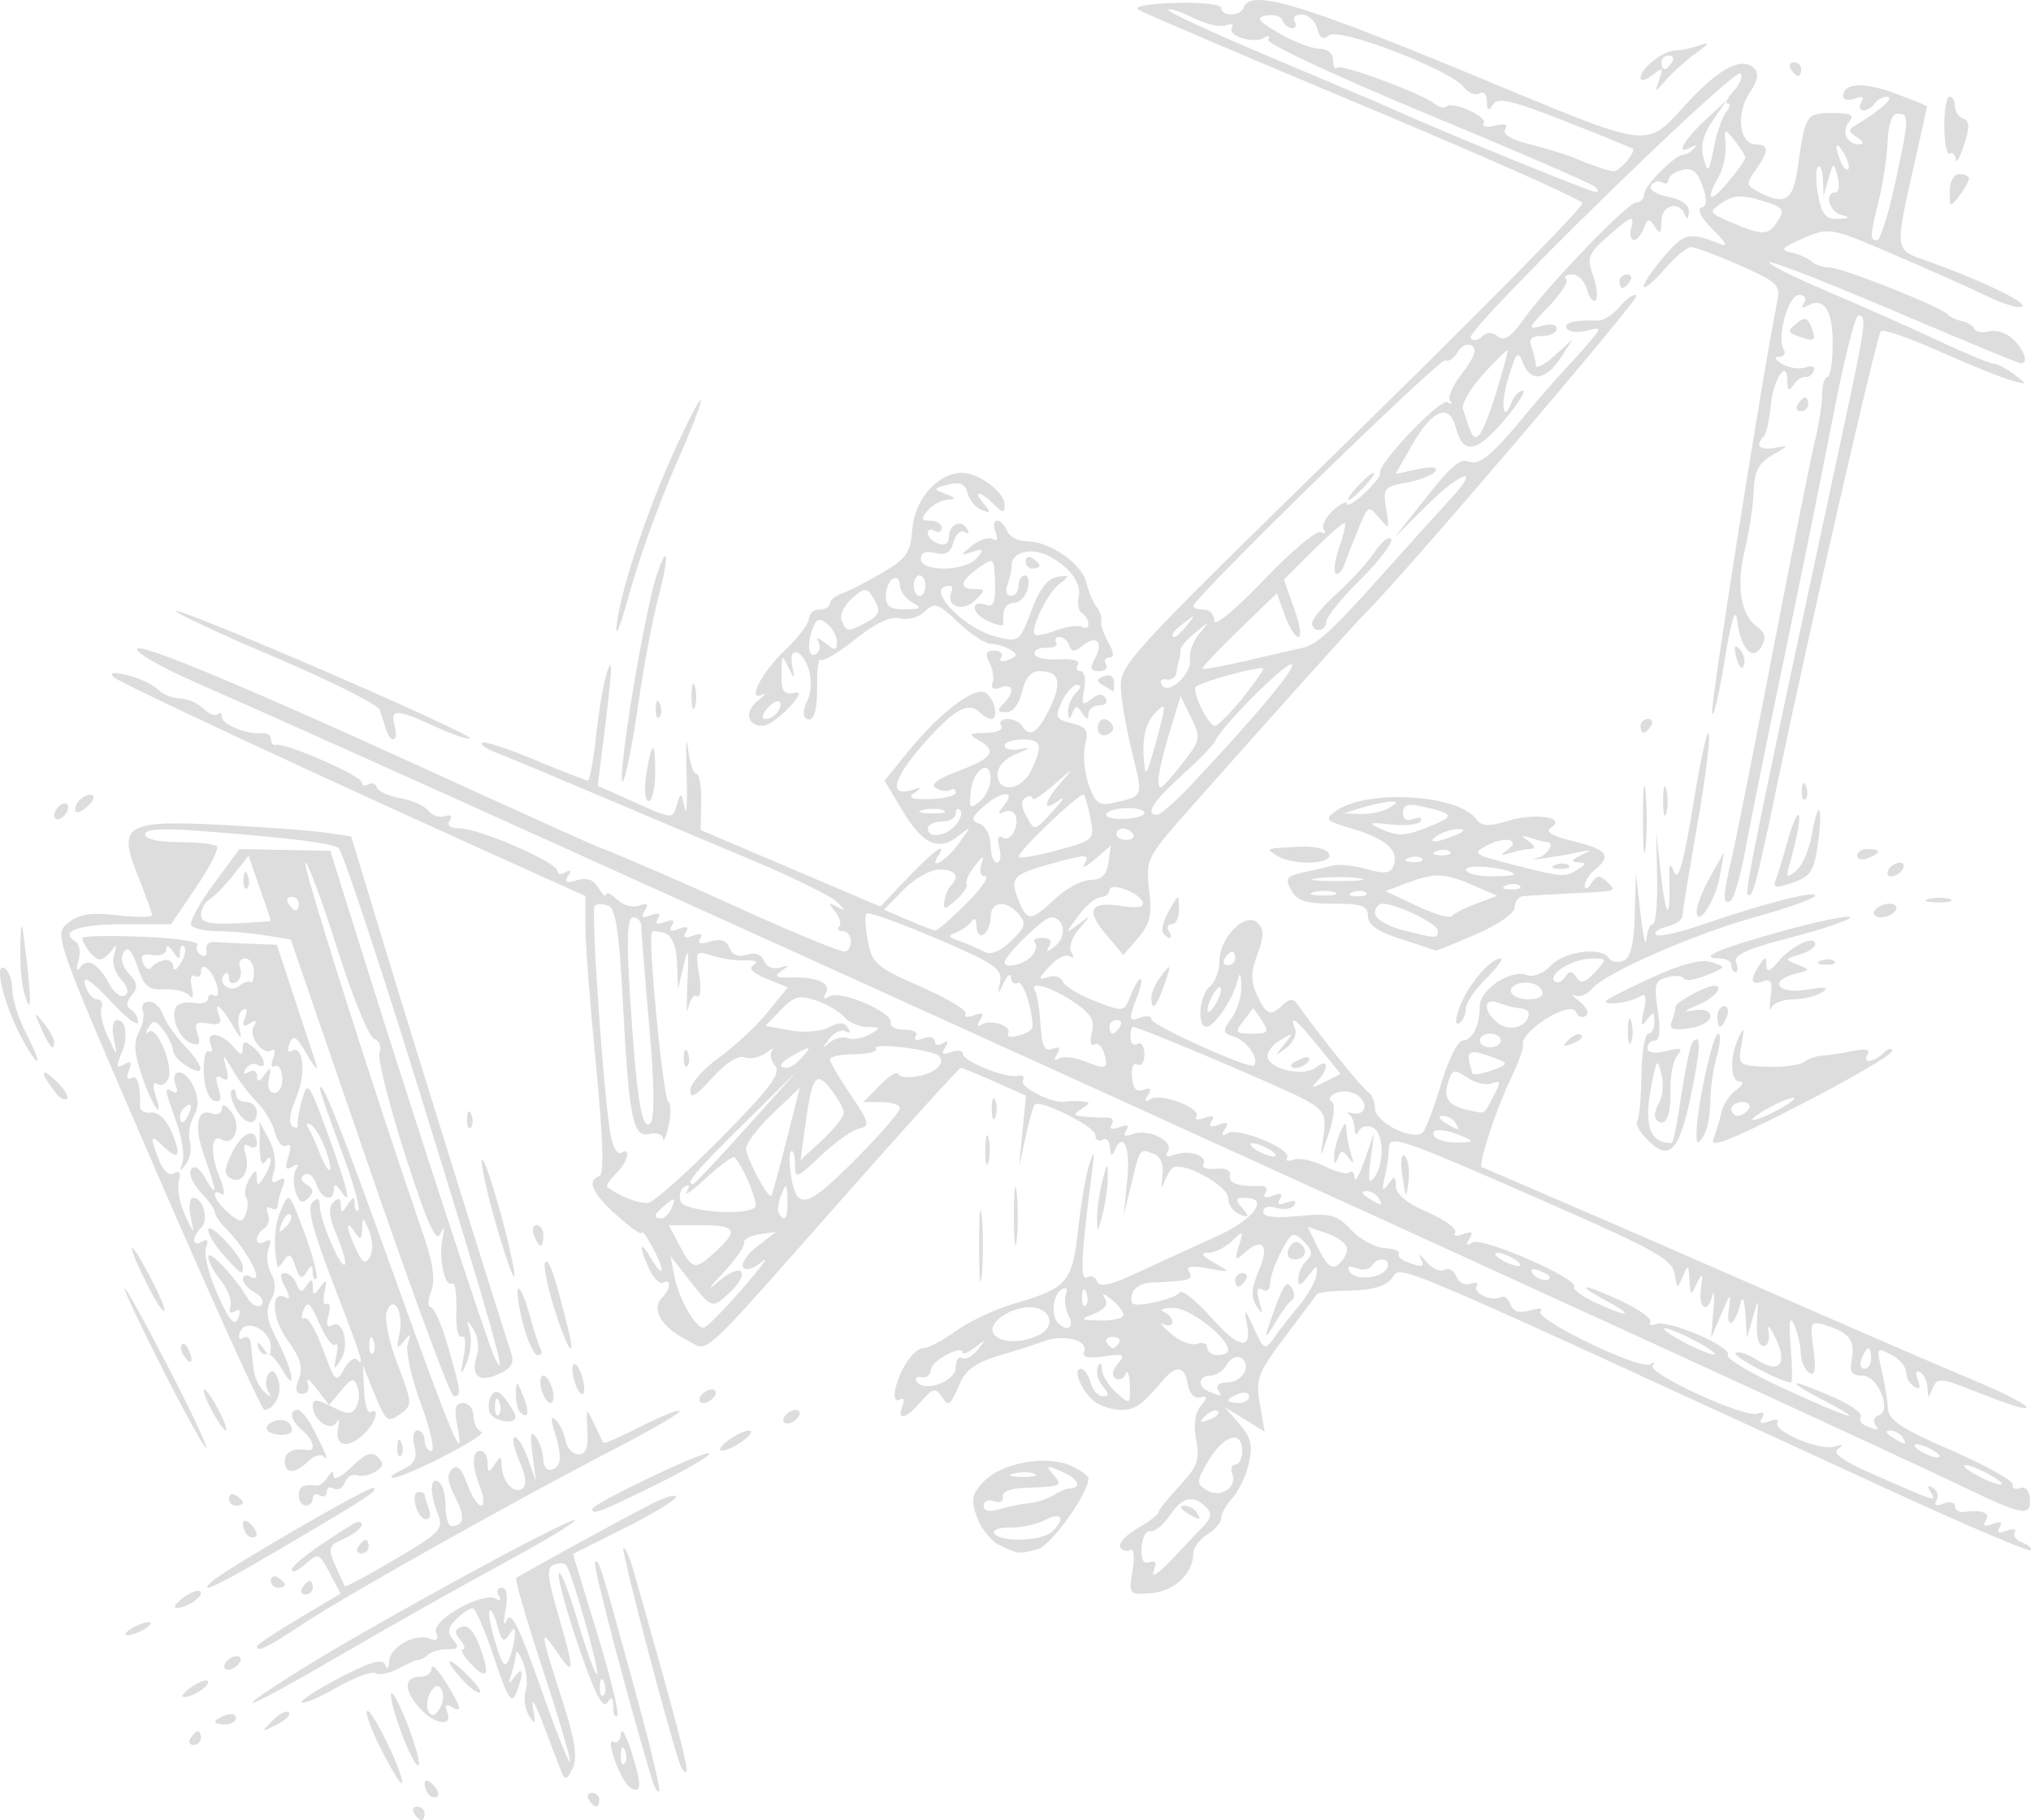 <?xml version="1.0" encoding="UTF-8" standalone="no"?>
<svg
   xmlns:dc="http://purl.org/dc/elements/1.1/"
   xmlns:cc="http://creativecommons.org/ns#"
   xmlns:rdf="http://www.w3.org/1999/02/22-rdf-syntax-ns#"
   xmlns:svg="http://www.w3.org/2000/svg"
   xmlns="http://www.w3.org/2000/svg"
   version="1.1"
   id="svg6504"
   viewBox="0 0 1068.545 957.547"
   height="957.547"
   width="1068.545">
  <defs
     id="defs6506" />
  <g
     transform="translate(421.547,253.971)"
     id="layer1">
    <path
       id="path6613" class="construction-fill"
       d="m -203.671,699.978 c -1.25,-1.979 -0.52,-3.598 1.621,-3.598 2.141,0 3.894,1.619 3.894,3.598 0,1.979 -0.73,3.598 -1.621,3.598 -0.892,0 -2.644,-1.619 -3.894,-3.598 z m 91.914,-7.196 c -1.25,-1.979 -0.52,-3.598 1.621,-3.598 2.141,0 3.894,1.619 3.894,3.598 0,1.979 -0.73,3.598 -1.621,3.598 -0.892,0 -2.644,-1.619 -3.894,-3.598 z m -83.948,-2.399 c -1.348,-1.319 -2.451,-4.072 -2.451,-6.117 0,-2.255 1.712,-2.042 4.351,0.54 2.393,2.342 3.496,5.094 2.451,6.117 -1.045,1.023 -3.003,0.78 -4.351,-0.54 z m 105.69,-4.013 c -4.986,-3.225 -13.616,-27.04 -8.727,-24.083 1.941,1.174 3.693,-0.794 3.893,-4.374 0.2,-3.58 2.689,0.754 5.532,9.631 5.645,17.628 5.453,22.806 -0.698,18.826 z m -2.686,-19.45 c -1.174,-2.871 -2.045,-2.018 -2.221,2.174 -0.16,3.793 0.709,5.918 1.931,4.723 1.222,-1.196 1.352,-4.299 0.29,-6.896 z m 14.52,16.238 c -11.178,-36.306 -31.652,-113.999 -30.371,-115.252 2.022,-1.979 2.391,-0.807 20.552,65.244 8.123,29.541 14.11,54.356 13.304,55.143 -0.805,0.788 -2.374,-1.523 -3.486,-5.135 z m -143.117,-17.463 c -5.427,-10.829 -8.54,-19.689 -6.919,-19.689 3.168,0 20.248,35.991 18.084,38.108 -0.714,0.699 -5.738,-7.59 -11.165,-18.419 z m 95.248,12.694 c -1.211,-2.969 -5.543,-14.303 -9.625,-25.187 -4.083,-10.885 -6.553,-14.933 -5.489,-8.995 1.578,8.811 1.208,9.624 -2.018,4.425 -2.173,-3.503 -2.988,-9.341 -1.81,-12.972 1.178,-3.631 0.556,-10.48 -1.381,-15.22 -1.937,-4.74 -3.627,-6.726 -3.755,-4.414 -0.128,2.312 -1.216,7.169 -2.418,10.795 -1.817,5.482 -1.517,5.683 1.782,1.194 4.559,-6.202 4.907,-1.547 0.673,8.996 -2.298,5.723 -4.651,1.857 -11.495,-18.891 -4.733,-14.348 -9.816,-26.087 -11.295,-26.087 -1.48,0 -5.347,2.6 -8.595,5.779 -4.559,4.461 -4.935,6.922 -1.651,10.795 3.391,3.998 2.795,5.016 -2.937,5.016 -3.955,0 -8.431,1.214 -9.948,2.699 -1.517,1.484 -3.86,2.756 -5.208,2.826 -1.348,0.07 -6.208,2.169 -10.799,4.664 -4.591,2.495 -9.945,3.571 -11.897,2.39 -1.952,-1.181 -11.092,2.18 -20.311,7.467 -9.219,5.288 -17.544,8.849 -18.5,7.913 -0.956,-0.936 8.074,-6.819 20.066,-13.074 15.741,-8.211 22.323,-10.111 23.673,-6.832 1.158,2.814 1.98,2.194 2.159,-1.629 0.353,-7.513 13.462,-14.966 21.208,-12.057 3.943,1.481 4.998,0.487 3.51,-3.308 -2.493,-6.359 24.761,-21.65 31.415,-17.625 2.507,1.516 3.092,0.865 1.495,-1.663 -1.443,-2.285 -0.74,-4.154 1.562,-4.154 2.706,0 3.436,4.133 2.065,11.694 -1.279,7.05 -0.978,9.102 0.758,5.165 2.128,-4.825 6.668,4.269 17.396,34.84 7.984,22.753 15.093,40.805 15.798,40.114 0.705,-0.69 -5.704,-22.483 -14.242,-48.43 -8.538,-25.947 -14.879,-47.731 -14.091,-48.409 2.083,-1.792 58.164,-32.506 72.206,-39.545 6.572,-3.294 11.942,-4.734 11.933,-3.198 -0.007,1.535 -12.232,8.928 -27.162,16.43 l -27.146,13.639 12.73,41.566 c 7.001,22.861 11.779,42.496 10.618,43.632 -1.162,1.137 -2.137,-1.036 -2.168,-4.829 -0.043,-5.27 -0.806,-5.739 -3.234,-1.988 -2.178,3.365 -6.88,-5.969 -14.955,-29.69 -6.478,-19.029 -11.17,-36.38 -10.428,-38.559 0.742,-2.178 5.238,9.21 9.99,25.308 4.753,16.098 9.347,28.578 10.209,27.734 1.406,-1.376 -12.501,-50.764 -16.053,-57.011 -0.795,-1.398 -3.723,-1.686 -6.507,-0.64 -4.19,1.573 -3.853,6.04 1.956,25.918 8.848,30.281 8.788,33.924 -0.335,20.442 -9.464,-13.986 -9.251,-11.648 2.165,23.719 7.098,21.99 8.599,31.414 5.904,37.067 -2.892,6.065 -4.054,6.501 -5.817,2.183 z m 22.319,-47.451 c -1.174,-2.871 -2.045,-2.018 -2.221,2.174 -0.16,3.793 0.709,5.918 1.931,4.723 1.222,-1.196 1.352,-4.299 0.29,-6.896 z m -46.945,-24.513 c 0.174,-4.658 -0.259,-4.684 -3.166,-0.188 -2.635,4.076 -3.919,3.061 -5.9,-4.665 -1.393,-5.431 -3.276,-9.148 -4.184,-8.259 -0.908,0.889 0.439,8.447 2.995,16.794 3.732,12.191 5.178,13.853 7.349,8.446 1.487,-3.702 2.794,-9.16 2.905,-12.129 z m 86.97,67.981 c -6.189,-17.683 -31.096,-112.762 -29.857,-113.974 0.834,-0.816 3.294,4.745 5.465,12.359 21.648,75.894 29.008,103.827 27.696,105.111 -0.852,0.834 -2.339,-0.739 -3.304,-3.496 z M -210.731,656.624 c -3.671,-9.991 -5.897,-18.927 -4.947,-19.857 0.95,-0.93 5.091,7.245 9.201,18.166 4.111,10.921 6.337,19.857 4.947,19.857 -1.39,0 -5.53,-8.175 -9.201,-18.167 z m -110.589,3.774 c 1.25,-1.979 3.002,-3.598 3.894,-3.598 0.892,0 1.621,1.619 1.621,3.598 0,1.979 -1.752,3.598 -3.894,3.598 -2.141,0 -2.871,-1.619 -1.621,-3.598 z m 43.112,-9.261 c 3.491,-3.577 7.355,-5.516 8.587,-4.31 1.232,1.206 -1.624,4.133 -6.346,6.503 -8.209,4.12 -8.308,4.024 -2.241,-2.193 z m -30.244,0.65 c 0,-0.778 2.482,-2.346 5.515,-3.486 3.033,-1.139 5.515,-0.503 5.515,1.414 0,1.917 -2.482,3.486 -5.515,3.486 -3.033,0 -5.515,-0.637 -5.515,-1.414 z m 106.455,-8.604 c -7.474,-9.3 -6.615,-15.169 2.22,-15.169 2.914,0 5.304,-2.024 5.312,-4.498 0.007,-2.474 3.316,0.804 7.353,7.283 8.398,13.481 9.156,16.729 3.038,13.028 -2.796,-1.691 -3.562,-0.716 -2.189,2.786 3.439,8.77 -7.918,6.294 -15.734,-3.431 z m 12.723,-8.464 c -1.725,-2.731 -3.632,-2.133 -5.913,1.856 -1.852,3.238 -2.221,7.702 -0.821,9.919 1.725,2.732 3.632,2.133 5.913,-1.856 1.852,-3.238 2.221,-7.702 0.821,-9.92 z m -74.58,-10.046 c 37.303,-23.409 142.64,-80.878 144.646,-78.915 0.872,0.854 -16.12,11.113 -37.761,22.799 -21.641,11.685 -59.604,33.082 -84.362,47.548 -51.097,29.856 -64.675,35.022 -22.523,8.569 z m -57.255,9.031 c 3.922,-2.807 7.913,-4.338 8.868,-3.402 2.023,1.98 -7.457,8.37 -12.539,8.451 -1.903,0.036 -0.251,-2.242 3.671,-5.048 z m 144.662,-2.137 c -10.788,-11.11 -11.813,-16.277 -1.261,-6.362 5.728,5.382 9.674,10.375 8.771,11.094 -0.904,0.72 -4.283,-1.41 -7.509,-4.732 z m 2.21,-10.729 c -3.671,-3.97 -5.389,-7.218 -3.817,-7.218 1.572,0 0.959,-2.24 -1.362,-4.977 -3.225,-3.804 -3.042,-5.419 0.776,-6.854 3.214,-1.207 6.648,2.592 9.623,10.644 5.595,15.143 3.753,18.109 -5.22,8.405 z m -128.699,-0.022 c 1.25,-1.979 3.927,-3.598 5.949,-3.598 2.022,0 2.654,1.619 1.404,3.598 -1.25,1.979 -3.927,3.598 -5.949,3.598 -2.022,0 -2.654,-1.619 -1.404,-3.598 z m 16.544,-8.735 c 0,-0.846 9.912,-7.431 22.026,-14.634 l 22.026,-13.095 -5.747,-10.877 c -5.527,-10.46 -6.019,-10.636 -12.835,-4.599 -3.898,3.453 -7.068,4.813 -7.043,3.022 0.039,-2.754 11.563,-11.422 32.074,-24.125 2.555,-1.583 4.646,-1.438 4.646,0.322 0,1.76 -4.12,5.037 -9.156,7.282 -8.362,3.729 -8.776,4.949 -4.77,14.071 2.412,5.493 4.671,10.46 5.019,11.037 0.349,0.577 12.263,-5.798 26.477,-14.167 23.777,-13.999 25.578,-15.9 22.519,-23.772 -4.401,-11.33 -4.225,-19.852 0.353,-17.083 2.022,1.223 3.677,6.986 3.677,12.806 0,5.82 1.379,10.582 3.064,10.582 6.741,0 7.398,-5.031 1.992,-15.262 -4.042,-7.649 -4.544,-11.865 -1.74,-14.609 2.804,-2.744 5.12,-0.548 8.026,7.61 2.246,6.307 5.536,11.467 7.31,11.467 1.774,0 1.612,-4.153 -0.36,-9.23 -4.604,-11.852 -4.568,-19.556 0.091,-19.556 2.022,0 3.702,2.834 3.733,6.297 0.048,5.381 0.575,5.512 3.62,0.9 3.168,-4.798 3.576,-4.798 3.677,0 0.175,8.384 6.096,15.578 10.586,12.862 2.883,-1.744 2.524,-6.038 -1.24,-14.854 -2.912,-6.821 -3.964,-12.401 -2.337,-12.401 1.626,0 4.813,5.262 7.081,11.694 l 4.124,11.694 -1.89,-14.393 c -1.377,-10.487 -0.871,-12.928 1.867,-8.995 2.066,2.969 3.782,8.366 3.813,11.994 0.033,3.71 2.067,5.902 4.652,5.01 5.048,-1.743 5.315,-6.936 1.057,-20.602 -1.892,-6.075 -1.59,-7.827 0.93,-5.397 2.053,1.979 4.33,6.837 5.059,10.795 0.73,3.958 3.785,7.196 6.791,7.196 3.936,0 5.257,-3.524 4.722,-12.594 -0.716,-12.142 -0.591,-12.271 3.48,-3.598 2.322,4.948 4.554,9.503 4.959,10.124 0.405,0.621 9.247,-3.227 19.648,-8.549 10.401,-5.323 19.596,-9.008 20.432,-8.189 0.837,0.819 -13.707,9.364 -32.319,18.989 -52.477,27.139 -141.885,77.272 -165.075,92.561 -20.043,13.214 -25.018,15.654 -25.018,12.266 z m -66.178,-9.256 c 3.033,-1.918 7.169,-3.488 9.191,-3.488 2.022,0 1.195,1.57 -1.838,3.488 -3.033,1.918 -7.169,3.488 -9.191,3.488 -2.022,0 -1.195,-1.57 1.838,-3.488 z m 27.306,-16.269 c 3.897,-2.885 7.985,-4.365 9.085,-3.288 2.308,2.259 -7.03,8.681 -12.493,8.593 -2.022,-0.032 -0.488,-2.42 3.408,-5.305 z m 62.77,-5.32 c 1.25,-1.979 3.002,-3.598 3.894,-3.598 0.892,0 1.621,1.619 1.621,3.598 0,1.979 -1.752,3.598 -3.894,3.598 -2.141,0 -2.871,-1.619 -1.621,-3.598 z m 436.794,-8.982 c 1.164,-7.023 0.675,-11.896 -1.088,-10.83 -1.763,1.066 -4.175,0.401 -5.362,-1.478 -1.186,-1.879 2.835,-6.302 8.937,-9.83 6.102,-3.528 11.094,-7.323 11.094,-8.435 0,-1.111 5.01,-7.388 11.133,-13.949 9.418,-10.092 10.769,-13.823 8.775,-24.23 -1.505,-7.851 -0.652,-14.313 2.358,-17.862 3.878,-4.573 3.804,-5.365 -0.415,-4.458 -2.96,0.636 -5.665,-2.323 -6.393,-6.993 -1.472,-9.441 -5.883,-10.345 -12.555,-2.574 -11.954,13.924 -14.979,16.067 -22.683,16.067 -4.524,0 -10.793,-2.024 -13.93,-4.498 -6.703,-5.285 -11.569,-17.091 -7.045,-17.091 1.723,0 3.998,3.238 5.055,7.196 1.058,3.958 3.935,7.196 6.394,7.196 3.509,0 3.508,-1.136 -0.003,-5.276 -2.461,-2.902 -3.621,-7.355 -2.579,-9.895 1.288,-3.138 1.989,-2.779 2.186,1.12 0.16,3.157 3.599,8.67 7.643,12.252 7.195,6.373 7.347,6.288 7.063,-3.94 -0.16,-5.749 -1.128,-8.419 -2.152,-5.933 -1.024,2.486 -3.456,3.556 -5.403,2.378 -2.139,-1.294 -1.655,-4.366 1.221,-7.757 4.186,-4.936 3.299,-5.406 -7.332,-3.878 -8.62,1.238 -11.594,0.461 -10.353,-2.705 2.268,-5.784 -10.98,-9.101 -21.098,-5.284 -4.346,1.64 -15.117,5.088 -23.936,7.662 -11.139,3.252 -17.259,7.486 -20.046,13.868 -5.611,12.848 -6.156,13.239 -10.151,7.284 -2.998,-4.468 -4.634,-4.031 -10.5,2.803 -8.024,9.349 -13.065,10.63 -9.882,2.512 1.259,-3.211 0.64,-4.647 -1.456,-3.379 -2.012,1.217 -3.148,-0.714 -2.536,-4.311 1.781,-10.455 9.806,-22.708 14.872,-22.708 2.569,0 10.37,-4.118 17.334,-9.151 6.965,-5.033 20.935,-11.562 31.046,-14.509 27.526,-8.023 30.139,-11.108 33.214,-39.209 1.495,-13.659 4.134,-28.984 5.866,-34.056 2.666,-7.808 2.894,-7.292 1.484,3.372 -5.727,43.327 -6.485,58.509 -2.811,56.287 2.145,-1.297 4.591,-0.327 5.437,2.155 1.118,3.282 6.972,1.982 21.454,-4.763 10.954,-5.102 29.43,-13.582 41.057,-18.845 20.065,-9.082 28.498,-20.441 15.175,-20.441 -4.925,0 -5.155,0.955 -1.318,5.48 3.885,4.582 3.658,5.108 -1.388,3.213 -3.319,-1.247 -6.035,-5.032 -6.035,-8.411 0,-6.908 -25.2,-20.334 -29.594,-15.767 -1.53,1.59 -3.556,5.32 -4.502,8.289 -0.946,2.969 -1.178,1.091 -0.515,-4.172 0.787,-6.252 -0.834,-10.335 -4.677,-11.779 -7.41,-2.783 -7.026,-3.306 -11.72,15.951 l -3.947,16.192 1.869,-18.891 c 1.713,-17.319 -2.333,-25.663 -6.979,-14.393 -1.076,2.609 -1.976,1.765 -2.145,-2.011 -0.16,-3.58 -1.945,-5.508 -3.967,-4.285 -2.022,1.223 -3.693,0.104 -3.714,-2.486 -0.033,-4.373 -28.995,-18.875 -31.939,-15.994 -0.727,0.712 -2.882,8.4 -4.787,17.084 l -3.465,15.789 1.839,-18.752 1.839,-18.753 -16.451,-7.334 c -9.048,-4.034 -17.093,-7.334 -17.878,-7.334 -0.785,0 -26.106,27.894 -56.269,61.987 -85.345,96.464 -75.406,87.411 -88.619,80.724 -12.587,-6.37 -18.072,-16.044 -12.3,-21.693 4.574,-4.476 5.084,-10.676 0.658,-7.999 -1.726,1.044 -5.035,-2.175 -7.353,-7.153 -5.879,-12.627 -5.032,-15.957 1.301,-5.115 2.89,4.948 5.254,7.376 5.254,5.397 0,-3.999 -10.432,-22.929 -10.639,-19.305 -0.072,1.256 -5.921,-2.907 -12.998,-9.251 -13.009,-11.662 -15.982,-18.404 -9.105,-20.648 2.516,-0.821 1.907,-20.184 -1.838,-58.449 -3.081,-31.472 -5.601,-64.353 -5.601,-73.069 l 0,-15.848 -28.493,-12.815 c -104.083,-46.811 -216.566,-99.189 -219.672,-102.293 -2.496,-2.494 -0.146,-2.819 7.316,-1.013 6.046,1.463 13.196,4.816 15.888,7.451 2.692,2.635 7.967,4.79 11.723,4.79 3.755,0 9.231,2.352 12.168,5.226 2.937,2.874 6.364,4.224 7.616,2.998 1.252,-1.225 2.276,-0.527 2.276,1.551 0,4.006 13.42,9.369 21.14,8.448 2.528,-0.302 4.596,1.142 4.596,3.208 0,2.066 1.241,3.391 2.757,2.945 4.613,-1.356 45.038,16.305 45.038,19.676 0,1.732 1.513,2.233 3.363,1.115 1.849,-1.119 3.93,-0.369 4.623,1.667 0.693,2.035 6.211,4.544 12.263,5.574 6.051,1.03 12.657,3.97 14.679,6.533 2.022,2.563 5.975,3.902 8.784,2.977 3.103,-1.022 4.1,-0.087 2.54,2.383 -1.609,2.547 0.431,4.065 5.462,4.065 10.175,0 51.229,17.865 51.229,22.293 0,1.826 1.91,2.164 4.245,0.752 2.758,-1.668 3.241,-0.978 1.378,1.972 -2.093,3.315 -0.832,3.908 4.674,2.197 5.167,-1.605 8.749,-0.31 11.378,4.112 2.111,3.55 3.888,5.125 3.949,3.499 0.061,-1.626 2.641,-0.48 5.733,2.546 3.092,3.026 8.326,4.485 11.633,3.244 4.372,-1.642 5.181,-0.943 2.967,2.563 -2.243,3.552 -1.384,4.198 3.264,2.452 4.252,-1.597 5.451,-1.01 3.677,1.799 -1.774,2.809 -0.575,3.396 3.677,1.799 4.252,-1.597 5.451,-1.01 3.677,1.799 -1.774,2.809 -0.575,3.396 3.677,1.799 4.252,-1.597 5.451,-1.01 3.677,1.799 -1.774,2.809 -0.575,3.396 3.677,1.799 4.083,-1.534 5.431,-0.979 3.819,1.573 -1.663,2.633 0.111,3.135 5.342,1.51 5.432,-1.687 8.523,-0.67 10.087,3.32 1.452,3.703 4.727,4.985 9.191,3.598 4.356,-1.353 7.726,-0.139 9.06,3.264 1.214,3.096 4.751,4.599 8.254,3.507 5.114,-1.595 5.24,-1.295 0.76,1.807 -4.156,2.878 -2.821,3.648 5.904,3.405 13.401,-0.373 20.758,3.341 17.34,8.753 -1.534,2.429 -0.74,2.862 2.098,1.145 5.711,-3.454 33.285,8.358 32.257,13.818 -0.417,2.212 2.883,3.903 7.332,3.756 4.476,-0.148 7.08,1.331 5.831,3.31 -1.335,2.113 0.244,2.637 3.859,1.279 3.365,-1.264 6.118,-0.634 6.118,1.4 0,2.034 1.91,2.542 4.245,1.13 2.824,-1.708 3.238,-0.973 1.235,2.198 -2.185,3.46 -1.334,4.136 3.109,2.468 3.365,-1.264 6.118,-0.926 6.118,0.751 0,3.993 22.469,13.118 28.862,11.721 2.731,-0.597 3.992,0.455 2.804,2.337 -2.142,3.392 15.52,12.414 21.966,11.221 1.845,-0.341 5.836,-0.404 8.869,-0.14 4.902,0.428 4.902,0.869 0,3.969 -4.606,2.913 -4.303,3.59 1.838,4.11 4.044,0.342 9.403,0.55 11.909,0.461 2.506,-0.088 3.475,1.551 2.154,3.643 -1.511,2.393 -0.063,2.925 3.907,1.434 4.252,-1.597 5.45,-1.01 3.677,1.799 -1.78,2.819 -0.565,3.392 3.752,1.771 8.06,-3.027 21.613,3.789 18.219,9.163 -1.658,2.626 -0.414,3.229 3.574,1.731 7.511,-2.821 17.855,0.641 15.075,5.045 -1.117,1.769 1.788,2.813 6.455,2.322 5.183,-0.546 8.128,0.856 7.567,3.604 -0.84,4.109 4.542,5.892 16.505,5.471 2.506,-0.088 3.475,1.551 2.154,3.643 -1.511,2.393 -0.063,2.925 3.907,1.434 4.252,-1.597 5.451,-1.01 3.677,1.799 -1.774,2.809 -0.575,3.396 3.677,1.799 3.883,-1.458 5.41,-0.946 3.97,1.334 -1.286,2.037 -5.508,2.719 -9.382,1.515 -4.155,-1.291 -7.044,-0.49 -7.044,1.952 0,2.82 6.001,3.558 18.818,2.316 16.669,-1.616 19.801,-0.786 27.429,7.269 4.736,5.001 12.654,9.331 17.595,9.621 4.941,0.29 8.325,1.573 7.52,2.849 -0.805,1.277 1.143,3.301 4.33,4.498 8.362,3.14 9.591,2.731 6.976,-2.322 -1.28,-2.474 0.167,-1.502 3.215,2.159 3.049,3.661 7.319,5.583 9.49,4.27 2.171,-1.313 4.976,0.237 6.234,3.445 1.258,3.208 4.641,4.948 7.518,3.867 2.877,-1.081 4.328,-0.534 3.223,1.215 -2.31,3.659 8.163,8.45 12.602,5.765 1.628,-0.985 3.952,0.741 5.165,3.835 1.551,3.955 4.666,4.884 10.496,3.131 4.56,-1.372 6.967,-1.133 5.35,0.531 -3.823,3.933 52.001,30.964 57.544,27.863 2.322,-1.299 2.976,-1.019 1.454,0.623 -3.61,3.895 48.402,27.845 55.048,25.349 3.19,-1.198 4.105,-0.356 2.455,2.258 -1.774,2.809 -0.575,3.396 3.677,1.799 3.47,-1.303 5.467,-1.036 4.437,0.595 -2.779,4.401 22.38,15.095 29.918,12.717 4.451,-1.404 5.063,-1.033 1.942,1.177 -3.162,2.239 2.465,6.309 18.383,13.294 33.773,14.821 33.746,14.813 30.328,9.4 -2.017,-3.195 -1.59,-3.907 1.295,-2.162 2.368,1.432 3.179,4.386 1.803,6.565 -1.61,2.549 -0.32,3.142 3.617,1.663 3.365,-1.264 6.118,-0.658 6.118,1.345 0,2.004 2.068,3.38 4.596,3.059 9.811,-1.247 14.123,0.423 11.563,4.478 -1.804,2.856 -0.63,3.448 3.651,1.84 4.252,-1.597 5.451,-1.01 3.677,1.799 -1.774,2.809 -0.575,3.396 3.677,1.799 3.47,-1.303 5.405,-0.938 4.301,0.811 -1.104,1.749 0.701,4.197 4.012,5.441 3.311,1.243 5.232,3.032 4.268,3.975 -0.963,0.943 -34.703,-13.453 -74.976,-31.991 -267.992,-123.356 -255.719,-118.117 -260.791,-111.329 -3.22,4.31 -10.055,6.419 -21.579,6.658 -9.276,0.193 -17.368,1.047 -17.981,1.897 -0.614,0.851 -8.209,10.954 -16.879,22.452 -14.363,19.05 -15.541,22.193 -13.259,35.409 l 2.504,14.503 -10.49,-6.441 -10.49,-6.441 7.698,8.813 c 6.056,6.933 7.129,11.339 5.029,20.654 -1.468,6.513 -5.346,14.736 -8.617,18.274 -3.272,3.538 -5.948,8.316 -5.948,10.617 0,2.301 -3.309,6.206 -7.353,8.678 -4.044,2.472 -7.353,6.983 -7.353,10.024 0,10.432 -10.119,19.926 -22.198,20.826 -11.679,0.871 -11.848,0.665 -9.768,-11.882 z m 37.52,-23.644 c 4.115,-4.34 4.345,-6.62 0.999,-9.895 -6.689,-6.546 -12.488,-5.112 -19.068,4.717 -3.304,4.935 -7.837,8.578 -10.074,8.096 -2.237,-0.482 -4.32,3.387 -4.629,8.599 -0.38,6.402 0.976,8.898 4.178,7.695 3.313,-1.244 3.955,0.222 2.132,4.87 -1.434,3.658 2.73,1.004 9.254,-5.896 6.524,-6.901 14.268,-15.085 17.208,-18.186 z m -9.232,-6.954 c -3.314,-2.096 -3.767,-3.51 -1.136,-3.543 2.408,-0.029 5.401,1.564 6.651,3.543 2.821,4.467 1.548,4.467 -5.515,0 z m 24.18,-20.367 c -1.04,-2.651 -0.288,-4.821 1.671,-4.821 1.959,0 3.561,-3.238 3.561,-7.196 0,-11.123 -9.508,-8.516 -17.542,4.811 -6.593,10.937 -6.708,12.343 -1.282,15.776 7.224,4.57 16.461,-1.253 13.592,-8.569 z m -7.538,-32.911 c -1.132,-1.108 -4.099,-0.002 -6.593,2.457 -3.604,3.554 -3.182,3.967 2.058,2.014 3.626,-1.351 5.666,-3.363 4.534,-4.471 z m 16.447,-7.778 c 0,-1.917 -2.482,-2.553 -5.515,-1.414 -3.033,1.139 -5.515,2.708 -5.515,3.485 0,0.778 2.482,1.414 5.515,1.414 3.033,0 5.515,-1.568 5.515,-3.485 z m -16.544,-3.711 c -1.25,-1.979 0.957,-3.598 4.904,-3.598 8.141,0 13.39,-9.311 7.319,-12.984 -2.2,-1.331 -5.519,0.237 -7.375,3.483 -1.856,3.246 -5.775,5.902 -8.707,5.902 -6.534,0 -7.052,5.918 -0.736,8.412 6.884,2.719 7.052,2.674 4.596,-1.215 z M 81.261,465.464 c 0,-3.844 1.467,-6.102 3.26,-5.017 1.793,1.085 5.515,-0.844 8.272,-4.285 4.536,-5.662 4.401,-5.788 -1.422,-1.319 -3.539,2.716 -6.434,3.983 -6.434,2.815 0,-4.591 -16.555,4.177 -16.712,8.851 -0.092,2.742 -2.283,4.54 -4.869,3.996 -2.586,-0.544 -3.791,0.453 -2.678,2.216 3.818,6.045 20.582,0.135 20.582,-7.256 z m 143.385,-9.066 c 0,-6.822 -20.63,-22.659 -29.181,-22.402 -5.182,0.156 -7.355,1.101 -4.827,2.099 2.528,0.998 4.596,3.395 4.596,5.326 0,1.931 -2.068,2.482 -4.596,1.225 -2.528,-1.257 -0.792,0.995 3.856,5.005 4.649,4.01 10.853,6.388 13.787,5.286 2.934,-1.102 5.335,-0.211 5.335,1.98 0,2.191 2.482,3.983 5.515,3.983 3.033,0 5.515,-1.126 5.515,-2.502 z m -57.365,-4.095 c 1.041,-1.649 -0.443,-2.999 -3.298,-2.999 -2.855,0 -4.339,1.349 -3.298,2.999 1.041,1.649 2.525,2.998 3.298,2.998 0.772,0 2.256,-1.349 3.298,-2.998 z m 67.007,-10.887 c -1.546,-7.404 -0.721,-6.738 3.732,3.015 5.463,11.963 5.936,12.202 10.69,5.397 2.736,-3.916 8.68,-11.546 13.209,-16.955 4.529,-5.41 8.645,-12.696 9.146,-16.192 0.812,-5.666 0.337,-5.598 -4.371,0.628 -3.942,5.212 -5.282,5.623 -5.282,1.619 0,-2.951 1.997,-7.32 4.438,-9.709 3.466,-3.393 3.136,-5.617 -1.508,-10.162 -5.476,-5.36 -6.407,-4.946 -11.791,5.244 -3.215,6.085 -5.846,13.668 -5.846,16.852 0,3.316 -1.739,4.737 -4.07,3.326 -2.761,-1.67 -3.296,0.287 -1.663,6.084 1.998,7.093 1.734,7.498 -1.551,2.383 -2.926,-4.555 -2.541,-9.484 1.475,-18.891 5.76,-13.491 1.478,-17.601 -8.575,-8.229 -3.944,3.677 -4.326,2.887 -2.089,-4.33 2.578,-8.315 2.373,-8.472 -3.526,-2.699 -3.444,3.371 -9.04,6.186 -12.434,6.257 -4.459,0.092 -3.621,1.567 3.02,5.317 9.098,5.137 9.065,5.166 -3.329,2.909 -8.996,-1.638 -11.781,-1.109 -9.893,1.88 2.587,4.097 0.434,4.703 -19.786,5.569 -5.512,0.236 -9.61,2.863 -10.372,6.648 -1.065,5.287 0.635,5.897 10.95,3.932 6.716,-1.279 13.144,-3.704 14.285,-5.388 1.141,-1.684 8.479,4.148 16.307,12.959 15.177,17.083 22.065,18.011 18.835,2.536 z m 10.721,4.89 c 8.314,-24.436 10.089,-27.564 13.015,-22.93 1.65,2.612 1.673,5.602 0.051,6.644 -1.621,1.042 -5.776,6.752 -9.231,12.689 -3.456,5.937 -5.182,7.556 -3.835,3.598 z m -16.686,-26.986 c 0,-1.979 1.752,-3.598 3.894,-3.598 2.141,0 2.871,1.619 1.621,3.598 -1.25,1.979 -3.002,3.598 -3.894,3.598 -0.892,0 -1.621,-1.619 -1.621,-3.598 z m 28.075,-16.171 c 1.159,-2.957 3.589,-4.481 5.399,-3.386 5.191,3.14 3.838,8.762 -2.108,8.762 -3.28,0 -4.572,-2.111 -3.291,-5.377 z m -130.913,44.902 c 8.968,-4.697 5.398,-14.338 -5.31,-14.338 -10.589,0 -22.37,8.569 -19.037,13.847 3.235,5.122 15.05,5.36 24.347,0.491 z M -30.842,423.817 c 9.888,-11.379 14.504,-17.751 10.258,-14.158 -4.555,3.853 -8.639,5.078 -9.959,2.987 -1.231,-1.949 2.174,-6.941 7.567,-11.093 l 9.805,-7.548 -8.851,1.322 c -4.868,0.727 -8.514,2.78 -8.101,4.562 0.412,1.782 -4.551,8.891 -11.03,15.799 -8.188,8.73 -8.815,10.019 -2.057,4.227 12.183,-10.441 17.091,-4.53 5.266,6.342 -9.335,8.583 -8.707,8.86 -23.845,-10.52 l -7.015,-8.981 2.069,10.78 c 2.186,11.389 11.061,26.972 15.361,26.972 1.404,0 10.643,-9.31 20.531,-20.69 z M 140.712,438.21 c -1.82,-3.463 -2.491,-8.546 -1.491,-11.295 1.111,-3.055 0.203,-4.022 -2.335,-2.486 -4.54,2.746 -5.61,13.855 -1.702,17.68 4.971,4.865 8.738,2.209 5.528,-3.898 z m 28.786,-0.459 c 0,-1.737 -2.799,-5.38 -6.221,-8.096 -4.305,-3.418 -5.365,-3.544 -3.44,-0.41 1.787,2.91 -0.261,5.722 -5.728,7.868 -7.888,3.096 -7.638,3.356 3.44,3.568 6.572,0.126 11.949,-1.193 11.949,-2.93 z m -19.548,-11.91 c -1.174,-2.87 -2.045,-2.018 -2.221,2.174 -0.16,3.793 0.709,5.918 1.931,4.723 1.222,-1.196 1.352,-4.299 0.29,-6.897 z m 158.449,-13.148 c 1.706,-5.008 -5.199,-5.614 -8.285,-0.727 -1.195,1.893 -4.873,2.427 -8.173,1.188 -3.977,-1.494 -5.115,-0.851 -3.374,1.906 3.227,5.11 17.881,3.361 19.832,-2.366 z m -21.252,-9.654 c 0,-2.533 -4.66,-6.194 -10.355,-8.138 l -10.355,-3.533 5.759,11.768 c 4.24,8.663 6.972,10.81 10.355,8.138 2.528,-1.997 4.596,-5.703 4.596,-8.235 z m -332.045,1.26 c 12.187,-11.206 10.676,-13.766 -8.13,-13.766 l -16.639,0 5.704,10.795 c 6.808,12.885 8.068,13.082 19.065,2.971 z m -23.051,-23.27 c 1.936,-4.938 1.398,-5.161 -3.283,-1.359 -6.38,5.182 -7.044,7.265 -2.316,7.265 1.806,0 4.325,-2.658 5.599,-5.906 z m 60.714,-3.989 c -0.226,-8.638 -0.634,-8.981 -3.216,-2.699 -1.627,3.958 -2.24,8.411 -1.363,9.895 3.114,5.269 4.834,2.566 4.579,-7.196 z m -17.045,4.042 c 1.918,-1.877 -5.929,-20.986 -10.793,-26.284 -0.784,-0.854 -7.44,4.003 -14.791,10.795 -7.351,6.791 -12.034,10.074 -10.406,7.294 1.94,-3.314 1.553,-4.203 -1.126,-2.583 -2.246,1.359 -3.152,4.847 -2.013,7.752 2.097,5.348 34.218,7.832 39.129,3.027 z m -17.994,-36.309 c 26.026,-26.383 31.861,-34.178 28.525,-38.112 -2.306,-2.72 -2.967,-6.362 -1.468,-8.094 1.499,-1.732 0.04,-1.15 -3.242,1.293 -3.282,2.443 -8.415,3.522 -11.406,2.399 -3.341,-1.255 -9.9,2.932 -17.01,10.858 -8.564,9.546 -11.55,11.23 -11.486,6.478 0.048,-3.532 6.832,-11.28 15.075,-17.217 8.244,-5.937 19.771,-16.676 25.615,-23.865 L -7.043,265.443 -18.287,260.885 c -7.487,-3.035 -9.744,-5.466 -6.756,-7.273 2.733,-1.653 1.032,-2.571 -4.348,-2.347 -4.86,0.203 -12.806,-0.949 -17.658,-2.559 -8.459,-2.806 -8.732,-2.388 -6.652,10.161 1.194,7.198 0.726,12.214 -1.039,11.147 -1.765,-1.067 -3.877,1.73 -4.693,6.216 -0.816,4.486 -1.018,-1.558 -0.447,-13.432 0.846,-17.597 0.483,-19.261 -1.958,-8.995 l -2.996,12.594 -0.484,-13.606 c -0.306,-8.612 -2.566,-14.388 -6.157,-15.737 -3.12,-1.172 -6.301,-1.516 -7.068,-0.765 -2.349,2.299 5.872,87.53 8.629,89.465 1.42,0.997 1.468,6.67 0.106,12.607 -1.362,5.937 -2.672,8.922 -2.911,6.634 -0.239,-2.288 -3.506,-3.375 -7.26,-2.414 -8.629,2.208 -10.765,-8.759 -14.023,-72.018 -1.771,-34.39 -3.682,-46.698 -7.469,-48.121 -2.799,-1.051 -6.028,-0.993 -7.175,0.131 -2.201,2.154 4.965,104.038 8.553,121.595 1.154,5.648 3.551,9.39 5.327,8.315 5.561,-3.364 3.519,4.871 -2.724,10.98 -3.274,3.204 -5.342,6.319 -4.596,6.923 5.942,4.805 17.031,9.131 21.578,8.419 3.033,-0.475 20.238,-15.789 38.233,-34.031 z m -19.56,-42.695 c 0.176,-4.192 1.048,-5.044 2.221,-2.174 1.062,2.597 0.931,5.701 -0.29,6.897 -1.222,1.196 -2.091,-0.93 -1.931,-4.723 z m 92.542,51.664 c 11.627,-11.785 21.14,-22.9 21.14,-24.701 0,-1.801 -4.31,-3.274 -9.577,-3.274 l -9.577,0 8.658,-8.837 c 4.762,-4.86 9.129,-7.524 9.706,-5.92 0.576,1.604 5.15,2.149 10.165,1.211 9.492,-1.776 14.994,-6.983 11.25,-10.647 -3.532,-3.457 -35.189,-7.279 -33.117,-3.999 1.043,1.652 -3.991,3.004 -11.188,3.004 -7.197,0 -13.078,1.214 -13.069,2.699 0.007,1.484 4.97,9.985 11.025,18.891 9.657,14.202 10.22,16.344 4.58,17.428 -3.536,0.68 -12.634,7.081 -20.217,14.223 -13.222,12.454 -13.787,12.637 -13.787,4.461 0,-4.689 -0.934,-7.612 -2.075,-6.495 -1.141,1.117 -0.979,7.752 0.361,14.744 3.192,16.651 8.581,14.722 35.722,-12.787 z m -38.55,-7.483 7.102,-28.083 -14.148,13.521 c -7.782,7.437 -14.148,15.776 -14.148,18.532 0,4.786 11.609,26.545 13.286,24.902 0.443,-0.434 4.001,-13.426 7.908,-28.872 z M -28.911,339.26 -2.272,309.575 -30.36,337.3 c -25.463,25.135 -30.943,31.645 -26.639,31.645 0.797,0 13.436,-13.358 28.088,-29.685 z m 51.266,-7.87 c -0.045,-2.104 -3.099,-7.665 -6.788,-12.359 C 7.642,308.946 5.643,311.923 1.946,339.308 L -0.355,356.351 11.041,345.783 c 6.268,-5.813 11.359,-12.289 11.314,-14.393 z M -79.999,285.498 c -2.313,-26.338 -4.201,-49.912 -4.195,-52.386 0.007,-2.474 -1.892,-4.498 -4.218,-4.498 -3.08,0 -3.563,10.737 -1.777,39.515 3.41,54.952 6.258,73.222 10.73,68.845 2.439,-2.387 2.258,-19.633 -0.539,-51.477 z m 80.845,16.29 c 4.575,-5.428 4.275,-5.584 -3.226,-1.673 -8.555,4.461 -10.662,7.659 -5.046,7.659 1.774,0 5.497,-2.694 8.272,-5.986 z m 23.653,-9.623 c 2.664,1 7.839,0.114 11.501,-1.971 6.169,-3.512 6.084,-3.798 -1.165,-3.899 -4.302,-0.06 -9.775,-2.413 -12.162,-5.228 -2.387,-2.815 -9.051,-6.725 -14.809,-8.69 -8.919,-3.043 -11.669,-2.321 -18.581,4.879 l -8.112,8.451 12.893,2.367 c 7.259,1.333 16.177,0.647 20.41,-1.57 5.53,-2.897 8.212,-2.837 10.147,0.227 1.529,2.422 1.028,3.195 -1.199,1.848 -2.105,-1.273 -6.004,0.5 -8.663,3.942 -4.007,5.186 -4.002,5.535 0.033,2.041 2.677,-2.319 7.046,-3.398 9.71,-2.398 z M -310.107,578.037 c 7.166,-6.568 83.682,-50.852 85.236,-49.331 1.834,1.795 -2.206,4.429 -49.703,32.417 -31.935,18.818 -43.743,24.439 -35.533,16.914 z m 31.067,-0.61 c 0,-2.096 1.654,-2.81 3.677,-1.587 2.022,1.223 3.677,2.938 3.677,3.811 0,0.873 -1.654,1.587 -3.677,1.587 -2.022,0 -3.677,-1.715 -3.677,-3.811 z m 45.957,-17.779 c 1.25,-1.979 3.002,-3.598 3.894,-3.598 0.892,0 1.621,1.619 1.621,3.598 0,1.979 -1.752,3.598 -3.894,3.598 -2.141,0 -2.871,-1.619 -1.621,-3.598 z m 337.517,-0.709 c -4.443,-2.101 -9.835,-8.753 -11.983,-14.782 -3.323,-9.329 -2.769,-12.144 3.717,-18.902 9.326,-9.715 32.733,-13.939 45.557,-8.22 5.165,2.303 9.39,5.343 9.39,6.755 0,7.909 -19.737,35.373 -26.742,37.21 -10.041,2.634 -10,2.638 -19.94,-2.061 z m 27.564,-7.207 c 7.211,-7.057 5.022,-10.648 -3.704,-6.077 -4.464,2.338 -12.766,4.122 -18.449,3.964 -5.683,-0.158 -9.378,1.224 -8.211,3.072 3.055,4.837 25.156,4.139 30.364,-0.958 z m -12.133,-14.941 c 4.044,-0.409 9.835,-2.29 12.868,-4.18 3.033,-1.89 6.618,-3.461 7.966,-3.492 7.191,-0.162 5.546,-4.83 -3.054,-8.665 -8.744,-3.899 -9.303,-3.765 -5.08,1.215 5.168,6.094 4.499,6.416 -14.538,7 -7.955,0.244 -12.534,2.063 -11.993,4.763 0.506,2.524 -1.434,3.501 -4.596,2.314 -3.009,-1.13 -5.471,-0.073 -5.471,2.348 0,2.902 2.819,3.557 8.272,1.922 4.55,-1.365 11.581,-2.816 15.625,-3.225 z m 2.827,-15.485 c -2.489,-0.986 -7.452,-1.046 -11.03,-0.133 -3.577,0.912 -1.541,1.719 4.526,1.792 6.066,0.073 8.993,-0.673 6.504,-1.659 z m -413.987,32.345 c -1.348,-1.319 -2.451,-4.072 -2.451,-6.117 0,-2.255 1.712,-2.042 4.351,0.54 2.393,2.342 3.496,5.094 2.451,6.117 -1.045,1.022 -3.003,0.78 -4.351,-0.54 z m 88.397,-15.592 c -1.058,-3.958 -0.423,-7.196 1.409,-7.196 1.833,0 3.332,0.677 3.332,1.505 0,0.828 1.004,4.066 2.232,7.196 1.227,3.13 0.593,5.692 -1.409,5.692 -2.003,0 -4.506,-3.238 -5.564,-7.196 z m 92.979,1.839 c 0,-2.898 59.433,-31.229 61.424,-29.28 1.011,0.99 -11.532,8.378 -27.873,16.419 -29.845,14.686 -33.551,16.107 -33.551,12.861 z m 720.602,-12.002 c -89.768,-43.089 -804.951,-368.524 -929.158,-422.802 -18.656,-8.153 -32.523,-16.191 -30.815,-17.862 2.638,-2.582 56.966,20.069 149.296,62.245 58.364,26.661 92.156,41.898 94.596,42.654 4.209,1.305 43.208,18.14 63.495,27.41 34.349,15.695 61.568,27.064 64.797,27.064 1.77,0 3.219,-2.429 3.219,-5.397 0,-2.969 -1.93,-5.397 -4.289,-5.397 -2.359,0 -3.201,-1.065 -1.87,-2.368 1.331,-1.302 0.365,-4.851 -2.145,-7.887 -3.78,-4.572 -3.617,-5.005 0.951,-2.523 4.902,2.664 4.902,2.38 0,-2.557 -3.033,-3.054 -22.886,-12.834 -44.118,-21.732 -21.232,-8.898 -58.457,-24.613 -82.722,-34.922 -24.265,-10.309 -48.07,-20.233 -52.901,-22.054 -4.83,-1.821 -7.971,-4.105 -6.979,-5.076 0.992,-0.971 13.539,3.123 27.882,9.096 14.343,5.974 26.865,10.861 27.826,10.861 0.961,0 2.932,-10.828 4.38,-24.062 1.448,-13.234 4.045,-28.211 5.772,-33.283 3.246,-9.536 2.658,-0.265 -2.64,41.63 l -2.336,18.468 19.718,8.809 c 19.7,8.801 19.72,8.802 21.914,1.322 2.055,-7.004 2.319,-6.907 4.109,1.509 1.052,4.948 1.511,-3.148 1.021,-17.991 -0.491,-14.843 -0.176,-20.915 0.698,-13.493 0.875,7.421 2.879,13.493 4.454,13.493 1.575,0 2.721,6.664 2.546,14.808 l -0.317,14.808 47.274,20.133 47.274,20.133 14.441,-15.152 c 13.539,-14.206 21.161,-19.704 16.014,-11.553 -5.177,8.198 4.238,2.598 10.777,-6.41 7.016,-9.666 7.016,-9.715 0,-4.12 -10.516,8.386 -18.848,4.687 -29.495,-13.094 L 43.831,156.708 55.472,142.323 c 17.99,-22.23 36.868,-36.285 42.195,-31.415 4.652,4.253 6.082,13.359 2.098,13.359 -1.281,0 -4.037,-1.672 -6.126,-3.716 -5.901,-5.776 -14.022,-0.907 -30.62,18.357 -15.089,17.513 -16.923,26.503 -4.621,22.643 5.024,-1.576 5.259,-1.246 1.147,1.616 -3.803,2.647 -1.617,3.499 8.272,3.225 7.393,-0.205 13.442,-1.767 13.442,-3.47 0,-1.704 -1.32,-2.299 -2.933,-1.323 -1.613,0.976 -5.013,0.516 -7.556,-1.022 -3.035,-1.836 1.13,-4.946 12.124,-9.056 18.052,-6.747 20.396,-10.423 10.313,-16.171 -5.477,-3.122 -4.898,-3.684 3.894,-3.777 5.927,-0.063 9.359,-1.643 8.055,-3.708 -1.25,-1.979 0.21,-3.598 3.243,-3.598 3.033,0 6.537,1.619 7.787,3.598 4.066,6.438 8.239,3.834 14.479,-9.035 6.746,-13.914 5.206,-19.75 -5.213,-19.75 -4.615,0 -7.633,3.516 -9.267,10.795 -1.476,6.578 -4.75,10.795 -8.381,10.795 -4.634,0 -4.978,-0.96 -1.546,-4.318 6.285,-6.151 5.457,-11.237 -1.41,-8.658 -3.722,1.398 -5.227,0.563 -4.173,-2.314 0.907,-2.475 0.16,-7.334 -1.66,-10.797 -2.479,-4.718 -1.84,-6.297 2.552,-6.297 3.224,0 4.85,1.601 3.615,3.557 -1.313,2.079 0.253,2.618 3.768,1.298 4.813,-1.808 5.035,-2.866 1.11,-5.301 -2.697,-1.673 -7.307,-3.067 -10.244,-3.097 C 96.882,84.713 89.128,79.611 82.588,73.407 71.862,63.233 70.14,62.673 65.014,67.69 61.843,70.793 56.046,72.411 51.9,71.35 46.893,70.068 39.232,73.648 28.41,82.327 19.578,89.411 11.412,94.288 10.266,93.165 9.119,92.043 8.275,97.85 8.391,106.07 8.599,120.795 6.102,127.471 1.917,123.376 0.743,122.226 1.31,118.313 3.179,114.68 5.047,111.047 5.549,104.147 4.294,99.346 1.298,87.885 -6.96,84.997 -4.773,96.176 c 1.491,7.62 1.338,7.71 -1.869,1.105 -3.359,-6.92 -3.504,-6.886 -3.752,0.9 -0.368,11.515 0.846,13.606 7.095,12.23 3.547,-0.781 2.335,2.116 -3.398,8.12 -4.902,5.134 -11.009,9.335 -13.57,9.335 -8.185,0 -9.73,-7.494 -2.702,-13.1 3.741,-2.984 4.888,-4.493 2.549,-3.354 -8.544,4.16 -0.499,-11.644 11.928,-23.432 6.9,-6.546 12.546,-14.012 12.546,-16.593 0,-2.58 2.482,-4.691 5.515,-4.691 3.033,0 5.515,-1.43 5.515,-3.179 0,-1.748 2.895,-4.151 6.434,-5.341 3.539,-1.189 13.052,-6.062 21.14,-10.829 C 55.472,39.796 57.508,36.794 58.489,24.006 59.666,8.654 72.092,-5.268 84.615,-5.268 c 8.633,0 22.381,10.229 22.381,16.653 0,4.782 -0.709,4.757 -5.777,-0.204 -7.402,-7.244 -11.288,-7.375 -5.182,-0.175 3.855,4.546 3.681,5.117 -1.026,3.349 C 91.891,13.184 88.531,9.204 87.544,5.511 86.208,0.507 83.589,-0.651 77.269,0.967 69.288,3.009 69.21,3.3 75.943,5.878 c 5.553,2.127 5.816,2.797 1.172,2.994 -3.291,0.139 -8.043,2.682 -10.561,5.65 -3.748,4.42 -3.497,5.397 1.388,5.397 3.281,0 5.965,1.715 5.965,3.811 0,2.096 -1.654,2.81 -3.677,1.587 -2.022,-1.223 -3.677,-0.682 -3.677,1.202 0,1.884 2.482,4.358 5.515,5.497 3.295,1.237 5.515,0.029 5.515,-3.001 0,-6.907 6.231,-10.185 9.505,-4.999 1.558,2.467 1.074,3.254 -1.166,1.898 -2.105,-1.273 -4.744,1.119 -5.866,5.317 -1.496,5.599 -4.055,7.115 -9.609,5.694 -4.993,-1.278 -7.57,-0.214 -7.57,3.123 0,6.992 23.48,6.658 29.482,-0.419 3.933,-4.638 3.578,-5.145 -2.307,-3.304 -6.801,2.127 -6.8,2.052 0.022,-3.401 3.837,-3.067 8.667,-4.552 10.735,-3.302 2.279,1.378 2.835,-0.085 1.412,-3.713 -1.292,-3.293 -0.923,-5.988 0.82,-5.988 1.742,0 4.12,2.429 5.284,5.397 1.164,2.969 5.635,5.397 9.937,5.397 12.213,0 29.254,11.596 31.672,21.553 1.207,4.967 3.678,10.885 5.492,13.151 1.814,2.265 2.889,5.504 2.389,7.196 -0.501,1.693 1.154,6.721 3.677,11.173 3.131,5.526 3.31,8.096 0.564,8.096 -2.213,0 -3,1.619 -1.751,3.598 1.25,1.979 -0.365,3.598 -3.589,3.598 -4.584,0 -5.06,-1.465 -2.185,-6.723 4.671,-8.541 0.808,-12.587 -6.435,-6.739 -4.408,3.559 -5.846,3.553 -7.079,-0.032 -0.851,-2.474 -3.161,-4.498 -5.134,-4.498 -1.973,0 -2.745,1.334 -1.715,2.965 1.03,1.631 -1.286,2.845 -5.147,2.699 -3.861,-0.146 -6.674,1.353 -6.251,3.332 0.423,1.979 6.218,3.234 12.878,2.788 7.115,-0.476 11.196,0.637 9.894,2.699 -1.219,1.93 -0.573,3.509 1.434,3.509 2.008,0 2.851,4.312 1.875,9.583 -1.497,8.08 -0.934,8.899 3.593,5.223 3.648,-2.963 6.132,-3.151 7.751,-0.587 1.31,2.075 -0.197,3.773 -3.349,3.773 -3.152,0 -5.757,2.024 -5.788,4.498 -0.041,3.294 -0.906,3.185 -3.231,-0.407 -2.681,-4.141 -3.486,-4.141 -5.168,0 -1.525,3.753 -2.061,3.595 -2.283,-0.672 -0.16,-3.067 1.695,-7.52 4.122,-9.895 2.674,-2.617 2.907,-4.318 0.59,-4.318 -2.102,0 -5.697,4.028 -7.989,8.951 -3.77,8.099 -3.275,9.171 5.206,11.254 7.797,1.915 8.989,3.799 7.091,11.201 -1.255,4.894 -0.483,14.233 1.715,20.753 3.243,9.618 5.528,11.526 12.112,10.112 16.949,-3.638 16.725,-3.137 11.21,-25.12 -2.892,-11.528 -5.694,-26.995 -6.226,-34.372 -0.949,-13.171 1.231,-15.559 121.507,-133.079 67.36,-65.817 121.943,-121.226 121.294,-123.132 -0.649,-1.906 -52.359,-24.881 -114.91,-51.057 -62.552,-26.176 -115.92,-48.929 -118.597,-50.562 -2.911,-1.776 4.845,-3.26 19.302,-3.692 13.346,-0.399 24.168,0.809 24.168,2.699 0,4.493 10.059,4.438 11.642,-0.063 3.526,-10.024 28.073,-2.957 116.545,33.552 103.44,42.686 93.262,41.478 119.163,14.147 15.563,-16.422 26.91,-21.916 32.984,-15.972 2.686,2.629 1.923,6.653 -2.52,13.29 -7.22,10.785 -5.12,26.833 3.512,26.833 6.926,0 6.884,3.584 -0.156,13.421 -5.135,7.175 -5.002,8.139 1.597,11.595 13.979,7.322 18.139,4.635 20.632,-13.322 3.813,-27.469 4.313,-28.246 18.153,-28.246 9.771,0 11.811,1.041 8.86,4.52 -4.347,5.126 -1.285,12.059 5.289,11.977 2.656,-0.032 2.209,-1.475 -1.136,-3.664 -4.902,-3.208 -4.902,-3.974 0,-6.895 12.235,-7.29 19.971,-14.351 15.842,-14.459 -2.408,-0.063 -5.401,1.505 -6.651,3.484 -1.25,1.979 -3.927,3.598 -5.949,3.598 -2.022,0 -2.48,-1.894 -1.018,-4.21 1.787,-2.831 0.654,-3.457 -3.46,-1.912 -3.365,1.264 -6.118,0.678 -6.118,-1.301 0,-7.003 11.005,-7.575 27.457,-1.426 9.164,3.425 16.661,6.494 16.661,6.82 0,0.326 -3.273,15.084 -7.274,32.794 -9.643,42.692 -9.659,42.57 6.354,48.173 27.526,9.63 53.465,21.957 51.092,24.281 -1.336,1.308 -9.449,-1.024 -18.029,-5.182 -8.58,-4.158 -30.843,-14.096 -49.473,-22.086 -33.747,-14.472 -33.926,-14.504 -47.795,-8.607 -11.223,4.772 -12.496,6.209 -6.568,7.417 4.044,0.824 8.925,2.96 10.846,4.747 1.921,1.787 6.297,3.249 9.726,3.249 6.578,0 59.009,20.857 62.151,24.724 1.011,1.244 4.32,2.788 7.353,3.432 3.033,0.643 6.008,2.495 6.61,4.116 0.602,1.621 4.078,2.183 7.724,1.25 3.646,-0.933 9.357,0.974 12.692,4.237 5.954,5.827 8.091,12.616 3.971,12.616 -1.15,0 -31.007,-12.339 -66.347,-27.42 -35.341,-15.081 -65.016,-26.676 -65.946,-25.766 -0.93,0.91 12.796,7.81 30.501,15.333 17.705,7.523 43.787,19.118 57.96,25.766 14.173,6.648 27.408,12.139 29.412,12.202 2.004,0.063 6.953,2.659 10.997,5.769 7.141,5.492 7.088,5.58 -1.838,3.042 -5.055,-1.437 -22.044,-8.321 -37.754,-15.297 -15.709,-6.976 -29.488,-11.778 -30.619,-10.671 -2.159,2.113 -37.88,158.243 -54.529,238.331 -11.03,53.059 -13.064,60.635 -15.612,58.141 -1.601,-1.567 6.181,-39.407 50.455,-245.346 11.784,-54.811 12.371,-59.271 7.805,-59.271 -1.675,0 -7.667,23.883 -13.314,53.073 -5.648,29.19 -17.365,87.076 -26.039,128.635 -8.674,41.559 -17.764,86.512 -20.199,99.895 -2.436,13.383 -5.892,25.218 -7.68,26.299 -4.189,2.534 -4.104,-2.503 0.357,-21.152 1.985,-8.298 11.873,-57.995 21.975,-110.439 10.101,-52.444 20.058,-102.257 22.127,-110.696 2.069,-8.439 3.761,-19.369 3.761,-24.288 1.1e-4,-4.919 1.241,-8.944 2.758,-8.944 1.517,0 2.757,-8.078 2.757,-17.951 0,-17.758 -4.914,-24.641 -13.768,-19.286 -2.306,1.395 -2.835,0.661 -1.29,-1.787 1.522,-2.409 0.388,-4.154 -2.699,-4.154 -5.651,0 -11.876,22.615 -7.941,28.847 1.228,1.945 0.068,3.586 -2.579,3.646 -2.869,0.065 -2.124,1.64 1.845,3.899 3.661,2.084 9.177,2.844 12.256,1.687 3.139,-1.179 5.02,-0.402 4.28,1.768 -0.725,2.129 -2.746,3.611 -4.492,3.293 -1.745,-0.317 -4.574,1.585 -6.286,4.228 -2.317,3.577 -3.127,3.011 -3.168,-2.211 -0.098,-12.247 -7.546,-0.725 -8.871,13.724 -0.671,7.319 -2.271,14.337 -3.556,15.594 -4.846,4.743 -2.041,7.55 5.936,5.94 7.555,-1.524 7.448,-1.2 -1.235,3.741 -7.396,4.208 -9.617,8.449 -10,19.097 -0.271,7.528 -2.369,21.407 -4.662,30.843 -4.643,19.103 -2.195,34.26 6.544,40.514 4.2,3.006 4.813,5.84 2.238,10.345 -4.649,8.131 -10.976,1.238 -12.886,-14.04 -0.875,-7.003 -3.17,0.499 -6.533,21.354 -2.851,17.682 -5.828,30.256 -6.615,27.944 -1.146,-3.364 26.771,-179.733 34.34,-216.95 1.724,-8.478 -0.091,-10.204 -19.868,-18.891 -11.971,-5.258 -23.479,-9.56 -25.574,-9.56 -2.095,0 -8.16,5.061 -13.478,11.246 -5.318,6.186 -10.383,10.548 -11.255,9.695 -0.872,-0.853 3.562,-7.664 9.853,-15.133 11.223,-13.325 13.896,-13.991 30.086,-7.492 4.599,1.846 3.443,-0.557 -3.572,-7.422 -6.028,-5.9 -8.604,-10.729 -6.149,-11.53 3.014,-0.983 3.184,-4.297 0.595,-11.567 -2.719,-7.635 -5.417,-9.731 -10.763,-8.363 -3.923,1.004 -7.133,3.352 -7.133,5.217 0,1.865 -1.54,2.459 -3.422,1.321 -1.882,-1.139 -4.474,-0.406 -5.758,1.629 -1.324,2.097 2.547,4.655 8.937,5.906 7.225,1.414 11.169,4.306 10.983,8.054 -0.185,3.728 -0.962,4.217 -2.145,1.349 -3.159,-7.661 -12.268,-5.002 -12.328,3.598 -0.044,6.399 -0.774,6.986 -3.479,2.799 -2.932,-4.537 -3.771,-4.408 -5.852,0.9 -3.402,8.676 -8.728,7.769 -6.362,-1.084 1.624,-6.077 -0.203,-5.419 -11.047,3.977 -11.867,10.282 -12.666,12.176 -9.217,21.857 2.076,5.829 2.691,11.66 1.366,12.957 -1.325,1.297 -3.364,-1.215 -4.53,-5.581 -1.167,-4.366 -4.686,-7.939 -7.82,-7.939 -3.134,0 -4.567,1.108 -3.183,2.462 1.384,1.354 -2.89,8.017 -9.498,14.807 -10.523,10.814 -10.987,12.04 -3.741,9.889 4.979,-1.478 8.272,-0.926 8.272,1.385 0,2.112 -3.486,3.841 -7.746,3.841 -5.553,0 -7.115,1.611 -5.515,5.692 1.227,3.13 2.232,7.461 2.232,9.623 0,2.162 4.375,0.007 9.722,-4.792 l 9.722,-8.723 -6.468,9.895 c -7.714,11.801 -15.808,12.754 -19.75,2.324 -2.483,-6.568 -3.474,-5.569 -7.489,7.547 -4.451,14.539 -3.058,25.276 1.703,13.133 1.275,-3.252 3.878,-5.912 5.784,-5.912 1.906,0 -2.639,7.148 -10.101,15.885 -14.464,16.935 -21.489,17.884 -25.202,3.406 -3.318,-12.939 -12.238,-9.447 -22.756,8.908 l -8.942,15.605 11.613,-2.496 c 7.365,-1.583 10.788,-1.189 9.356,1.079 -1.242,1.966 -8.012,4.632 -15.045,5.923 -12.016,2.206 -12.668,3.045 -10.806,13.901 1.871,10.907 1.662,11.168 -3.73,4.659 -5.491,-6.629 -5.905,-6.421 -10.751,5.397 -2.772,6.76 -6.15,15.357 -7.507,19.103 -1.357,3.747 -3.447,5.853 -4.644,4.681 -1.197,-1.172 -0.324,-7.333 1.941,-13.692 2.265,-6.359 3.594,-12.075 2.953,-12.702 -0.641,-0.627 -8.13,5.806 -16.643,14.295 l -15.478,15.435 5.434,15.074 c 2.989,8.291 4.015,15.074 2.28,15.074 -1.735,0 -4.999,-5.179 -7.254,-11.51 l -4.1,-11.51 -20.067,19.395 c -11.037,10.667 -19.623,19.829 -19.08,20.36 0.542,0.531 11.669,-1.538 24.726,-4.598 13.057,-3.06 25.394,-5.891 27.416,-6.291 7.785,-1.541 15.615,-8.662 42.034,-38.23 15.03,-16.822 31.454,-35.021 36.497,-40.442 16.215,-17.432 5.607,-14.555 -12.367,3.354 L 312.053,28.915 326.255,10.924 c 16.237,-20.568 20.035,-23.853 25.386,-21.952 5.193,1.845 12.084,-3.841 27.904,-23.026 7.344,-8.906 17.27,-20.34 22.059,-25.411 4.789,-5.07 11.189,-12.233 14.222,-15.916 5.102,-6.196 4.896,-6.542 -2.754,-4.612 -4.548,1.147 -9.195,0.618 -10.327,-1.175 -1.936,-3.066 4.666,-4.727 16.421,-4.132 2.848,0.144 8.082,-3.244 11.632,-7.529 3.55,-4.285 7.439,-6.832 8.643,-5.659 1.737,1.692 -123.213,148.031 -142.568,166.974 -5.006,4.899 -54.766,60.308 -93.625,104.252 -21.487,24.299 -22.119,25.593 -20.207,41.391 1.594,13.176 0.481,18.033 -5.798,25.291 l -7.772,8.984 -8.959,-10.585 c -11.071,-13.081 -8.626,-17.805 7.858,-15.187 8.358,1.327 12.185,0.664 11.292,-1.958 -1.784,-5.239 -17.517,-10.93 -17.517,-6.337 0,1.915 -2.068,3.533 -4.596,3.595 -2.528,0.062 -7.827,4.515 -11.778,9.895 -7.125,9.704 -7.125,9.74 0,4.447 7.044,-5.233 7.051,-5.185 0.388,2.472 -3.829,4.4 -5.587,9.719 -4.028,12.188 1.636,2.59 1.233,3.453 -0.987,2.111 -2.064,-1.249 -6.87,1.205 -10.679,5.451 -5.905,6.584 -6.022,7.4 -0.796,5.54 3.371,-1.2 6.919,-0.168 7.884,2.293 0.965,2.461 8.627,7.117 17.026,10.346 15.212,5.848 15.284,5.837 18.68,-2.903 1.875,-4.826 4.236,-8.774 5.247,-8.774 1.011,0 0.225,4.153 -1.747,9.23 -4.77,12.28 -4.558,13.495 1.929,11.058 3.033,-1.139 5.515,-0.744 5.515,0.878 0,3.193 51.734,26.552 53.967,24.367 3.097,-3.031 -3.688,-13.036 -10.217,-15.063 -6.438,-2 -6.567,-2.852 -1.499,-9.933 3.049,-4.26 5.351,-11.838 5.117,-16.84 -0.342,-7.296 -0.788,-7.701 -2.255,-2.048 -2.459,9.475 -12.092,23.538 -16.124,23.538 -5.182,0 -3.765,-16.695 1.802,-21.216 2.78,-2.258 5.055,-8.281 5.055,-13.384 0,-12.357 13.774,-26.222 19.999,-20.13 3.489,3.415 3.477,7.008 -0.057,16.572 -3.502,9.479 -3.535,14.31 -0.147,21.587 4.908,10.542 7.077,11.323 13.632,4.907 3.051,-2.986 5.429,-3.234 7.169,-0.748 10.565,15.09 34.378,44.687 37.45,46.545 2.067,1.25 3.758,5.22 3.758,8.821 0,7.425 20.736,17.612 25.319,12.438 1.568,-1.77 5.874,-13.338 9.569,-25.707 3.695,-12.369 8.761,-22.489 11.258,-22.489 5.085,0 9.003,-7.922 9.003,-18.202 0,-8.519 16.249,-19.351 24.424,-16.281 3.732,1.402 8.791,-0.539 13.039,-5.002 7.169,-7.531 26.579,-9.986 30.453,-3.851 1.195,1.893 4.602,2.529 7.57,1.414 3.832,-1.439 5.576,-8.436 6.015,-24.131 l 0.618,-22.104 2.44,21.589 c 1.342,11.874 2.719,17.946 3.058,13.493 0.34,-4.453 1.859,-8.093 3.375,-8.088 1.517,0.004 2.55,-10.925 2.296,-24.288 l -0.461,-24.295 2.584,23.388 c 2.507,22.688 4.968,23.716 4.306,1.799 -0.264,-8.724 0.247,-9.456 2.66,-3.816 2.09,4.883 5.073,-5.924 9.932,-35.982 3.82,-23.628 7.517,-40.205 8.215,-36.837 0.698,3.368 -2.145,25.488 -6.319,49.155 -4.174,23.667 -7.589,44.605 -7.589,46.53 0,1.924 -3.65,4.433 -8.112,5.575 -4.461,1.142 -7.08,3.086 -5.819,4.32 1.261,1.234 11.943,-1.071 23.737,-5.123 32.964,-11.324 60.048,-18.311 60.048,-15.491 0,1.4 -13.649,6.318 -30.331,10.928 -33.425,9.237 -79.91,29.577 -87.176,38.145 -2.558,3.017 -6.532,4.573 -8.831,3.459 -2.299,-1.114 -1.185,0.367 2.475,3.292 3.76,3.006 5.096,6.261 3.071,7.486 -1.97,1.192 -4.217,0.305 -4.991,-1.97 -2.375,-6.973 -29.914,10.132 -28.001,17.392 0.419,1.59 -2.753,10.178 -7.048,19.083 -7.109,14.74 -16.612,43.977 -14.623,44.99 0.451,0.23 18.191,7.864 39.423,16.965 21.232,9.101 71.693,31.057 112.134,48.79 40.442,17.734 88.292,38.434 106.333,45.999 35.996,15.095 39.432,21.282 3.963,7.134 -20.208,-8.06 -22.269,-8.285 -24.558,-2.681 -2.335,5.717 -2.516,5.719 -2.757,0.032 -0.142,-3.346 -1.894,-7.074 -3.893,-8.283 -2.159,-1.306 -2.651,0.308 -1.213,3.976 1.643,4.189 1.038,5.338 -1.88,3.573 -2.366,-1.43 -4.301,-4.877 -4.301,-7.659 0,-2.782 -3.554,-6.92 -7.897,-9.194 -7.551,-3.955 -7.77,-3.607 -5.001,7.969 1.593,6.658 3.078,15.691 3.301,20.073 0.328,6.445 6.728,10.722 33.494,22.379 18.199,7.926 32.695,16.021 32.214,17.99 -0.481,1.968 1.232,2.787 3.806,1.82 2.757,-1.035 4.912,1.236 5.242,5.527 0.753,9.779 -3.48,9.013 -35.748,-6.476 z m 14.706,-6.029 c -5.055,-2.828 -10.846,-5.142 -12.868,-5.142 -2.022,0 0.46,2.314 5.515,5.142 5.055,2.828 10.846,5.142 12.868,5.142 2.022,0 -0.46,-2.314 -5.515,-5.142 z m -29.412,-12.594 c -3.033,-1.918 -7.169,-3.488 -9.191,-3.488 -2.022,0 -1.195,1.57 1.838,3.488 3.033,1.918 7.169,3.488 9.191,3.488 2.022,0 1.195,-1.57 -1.838,-3.488 z m -16.544,-7.196 c -1.25,-1.979 -4.243,-3.573 -6.651,-3.543 -2.631,0.032 -2.178,1.447 1.136,3.543 7.063,4.467 8.336,4.467 5.515,0 z m -14.512,-6.889 c -1.143,-1.81 -0.289,-3.875 1.899,-4.588 7.211,-2.352 -0.275,-20.906 -8.435,-20.906 -5.888,0 -7.028,-1.817 -5.631,-8.973 1.871,-9.578 -1.633,-13.903 -14.352,-17.713 -7.462,-2.235 -7.817,-1.468 -5.874,12.704 1.49,10.872 0.884,14.368 -2.169,12.521 -2.33,-1.409 -4.352,-6.11 -4.495,-10.446 -0.142,-4.336 -1.737,-11.122 -3.544,-15.08 -2.268,-4.966 -2.816,-1.343 -1.77,11.694 0.834,10.39 0.955,18.891 0.269,18.891 -5.057,0 -30.959,-13.686 -29.186,-15.421 1.234,-1.208 6.275,0.39 11.202,3.549 11.78,7.554 16.367,2.145 9.765,-11.517 -3.07,-6.353 -4.594,-7.71 -3.705,-3.298 0.831,4.123 -0.379,7.496 -2.689,7.496 -2.526,0 -3.863,-5.14 -3.353,-12.894 0.838,-12.745 0.812,-12.769 -2.213,-2.099 l -3.06,10.795 -0.861,-12.594 c -0.557,-8.15 -1.486,-10.054 -2.63,-5.397 -2.876,11.701 -7.616,14.016 -6.085,2.971 1.288,-9.289 0.947,-9.079 -3.949,2.426 l -5.358,12.594 1.187,-14.393 c 0.653,-7.916 0.455,-11.559 -0.44,-8.096 -2.624,10.156 -7.577,7.219 -6.069,-3.598 1.182,-8.478 0.883,-8.865 -2.09,-2.699 -3.238,6.716 -3.504,6.596 -3.986,-1.799 -0.472,-8.215 -0.774,-8.371 -3.477,-1.799 -2.786,6.774 -3.041,6.691 -4.337,-1.419 -1.169,-7.314 -10.539,-12.645 -62.04,-35.297 -83.27,-36.626 -88.224,-38.342 -88.287,-30.591 -0.029,3.375 -0.998,10.185 -2.157,15.133 -1.652,7.054 -1.257,7.831 1.832,3.598 3.384,-4.637 3.947,-4.482 3.995,1.102 0.037,4.223 5.881,9.021 16.688,13.699 9.147,3.96 15.679,8.708 14.515,10.551 -1.186,1.878 0.657,2.31 4.193,0.982 4.619,-1.735 5.503,-1.093 3.299,2.396 -2.105,3.333 -1.599,3.913 1.683,1.927 5.057,-3.059 56.024,19.208 53.417,23.337 -0.83,1.315 4.266,5.087 11.325,8.381 17.471,8.154 21.128,7.311 5.233,-1.206 -17.616,-9.439 -11.33,-8.994 8.912,0.631 9.054,4.305 15.63,9.144 14.614,10.753 -1.016,1.609 0.393,2.085 3.131,1.056 6.51,-2.445 40.298,12.204 37.686,16.34 -1.105,1.749 12.321,9.753 29.834,17.785 35.222,16.154 45.444,19.05 19.796,5.609 -20.408,-10.695 -17.777,-11.512 5.134,-1.593 9.404,4.071 16.222,8.791 15.151,10.487 -1.071,1.697 0.13,3.905 2.671,4.907 6.868,2.71 7.069,2.672 4.813,-0.9 z M 316.269,364.45 c -1.094,-7.735 -0.533,-12.143 1.317,-10.333 1.774,1.736 2.633,7.807 1.908,13.49 -1.212,9.512 -1.469,9.261 -3.225,-3.157 z m 246.619,96.248 c 0,-2.969 -0.65,-5.397 -1.445,-5.397 -0.795,0 -2.397,2.429 -3.561,5.397 -1.164,2.969 -0.514,5.397 1.445,5.397 1.959,0 3.561,-2.429 3.561,-5.397 z m -91.913,-8.995 c -7.077,-3.792 -14.522,-6.895 -16.544,-6.895 -2.022,0 2.114,3.103 9.191,6.895 7.077,3.792 14.522,6.895 16.544,6.895 2.022,0 -2.114,-3.103 -9.191,-6.895 z m -77.207,-33.798 c 0,-0.778 -2.568,-2.378 -5.706,-3.557 -3.272,-1.229 -4.748,-0.626 -3.46,1.414 2.159,3.419 9.165,5.057 9.165,2.143 z m -18.383,-9.38 c -3.033,-1.918 -7.169,-3.488 -9.191,-3.488 -2.022,0 -1.195,1.57 1.838,3.488 3.033,1.918 7.169,3.488 9.191,3.488 2.022,0 1.195,-1.57 -1.838,-3.488 z m -71.693,-32.384 c -1.25,-1.979 -4.243,-3.573 -6.651,-3.543 -2.631,0.032 -2.178,1.447 1.136,3.543 7.063,4.467 8.336,4.467 5.515,0 z m -4.171,-19.79 c -1.416,10.761 -0.911,13.031 2.001,8.995 5.657,-7.839 4.876,-24.091 -1.269,-26.399 -2.903,-1.09 -6.081,-0.049 -7.063,2.314 -1.014,2.44 -1.911,1.705 -2.076,-1.701 -0.16,-3.298 -1.531,-6.676 -3.048,-7.506 -1.517,-0.83 -0.742,-1.036 1.721,-0.457 6.776,1.592 8.979,-4.47 3.301,-9.082 -2.755,-2.237 -7.838,-3.005 -11.297,-1.706 -3.459,1.299 -4.736,3.351 -2.837,4.56 2.088,1.33 1.571,7.883 -1.311,16.591 -4.722,14.271 -4.747,14.286 -2.912,1.799 1.622,-11.038 0.506,-13.37 -9.035,-18.877 -9.527,-5.499 -87.789,-38.694 -91.226,-38.694 -0.712,0 -1.295,2.524 -1.295,5.61 0,3.085 1.654,4.609 3.677,3.386 2.022,-1.223 3.677,1.206 3.677,5.397 0,4.192 -1.643,6.627 -3.652,5.412 -2.099,-1.27 -3.336,1.53 -2.909,6.583 0.513,6.063 2.404,8.168 6.093,6.782 3.731,-1.401 4.439,-0.567 2.341,2.756 -2.056,3.255 -1.594,3.909 1.457,2.064 5.485,-3.318 26.759,4.802 24.006,9.162 -1.09,1.727 0.857,2.073 4.326,0.77 4.252,-1.597 5.45,-1.01 3.677,1.799 -1.774,2.809 -0.575,3.396 3.677,1.799 4.619,-1.735 5.503,-1.093 3.299,2.396 -2.078,3.29 -1.596,3.911 1.555,2.005 5.445,-3.294 33.985,8.507 31.208,12.904 -1.061,1.68 0.489,2.147 3.445,1.036 2.956,-1.11 10.277,0.463 16.269,3.496 5.992,3.033 11.932,4.499 13.2,3.259 1.267,-1.24 2.432,0.038 2.587,2.842 0.156,2.804 2.538,-1.379 5.295,-9.295 l 5.013,-14.393 z m -19.178,-1.799 c -0.018,-2.969 1.39,-8.636 3.128,-12.594 2.525,-5.751 3.212,-5.991 3.418,-1.194 0.142,3.301 1.242,8.969 2.443,12.594 1.644,4.959 1.299,5.377 -1.393,1.686 -3.021,-4.141 -3.889,-4.141 -5.571,0 -1.55,3.814 -2,3.705 -2.025,-0.492 z m -33.638,-3.598 c -3.033,-1.918 -7.169,-3.488 -9.191,-3.488 -2.022,0 -1.195,1.57 1.838,3.488 3.033,1.918 7.169,3.488 9.191,3.488 2.022,0 1.195,-1.57 -1.838,-3.488 z m 101.105,-7.196 c -10.214,-4.296 -17.419,-4.296 -14.706,0 1.25,1.979 6.724,3.484 12.166,3.345 8.834,-0.226 9.106,-0.584 2.54,-3.345 z m -3.677,-7.196 c -1.25,-1.979 -4.243,-3.573 -6.651,-3.543 -2.631,0.032 -2.178,1.447 1.136,3.543 7.063,4.467 8.336,4.467 5.515,0 z m 20.151,-14.039 c 3.929,-7.378 3.795,-8.338 -0.918,-6.568 -3.036,1.14 -8.904,-0.246 -13.039,-3.081 -6.8,-4.662 -7.753,-4.429 -9.979,2.433 -2.765,8.527 0.339,12.664 11.138,14.846 8.858,1.79 7.279,2.731 12.798,-7.63 z m -92.007,-25.744 c -11.965,-14.785 -15.628,-17.548 -12.421,-9.369 1.04,2.651 -1.08,7.104 -4.711,9.895 -6.138,4.718 -6.215,4.592 -1.086,-1.801 5.214,-6.5 5.083,-6.612 -2.391,-2.057 -4.348,2.65 -7.124,6.812 -6.168,9.249 2.547,6.495 19.443,9.678 25.455,4.795 6.396,-5.195 6.859,0.689 0.567,7.203 -3.795,3.93 -3.13,4.02 3.822,0.517 l 8.417,-4.241 z m -14.542,9.583 c 0,-0.778 2.568,-2.378 5.706,-3.557 3.272,-1.229 4.748,-0.626 3.46,1.414 -2.159,3.419 -9.165,5.057 -9.165,2.143 z m 108.27,1.763 c 6.355,-2.433 5.877,-3.183 -4.223,-6.629 -11.139,-3.8 -12.346,-2.559 -8.738,8.979 0.457,1.461 5.306,0.581 12.961,-2.35 z m -206.46,-7.504 c -1.052,-3.936 -3.445,-6.229 -5.318,-5.096 -1.921,1.162 -2.497,-1.602 -1.321,-6.337 1.652,-6.655 -0.462,-10.077 -10.191,-16.493 -12.105,-7.984 -23.216,-10.9 -19.578,-5.138 1.027,1.627 2.265,9.554 2.751,17.617 0.677,11.237 2.149,14.184 6.305,12.623 3.797,-1.426 4.52,-0.608 2.412,2.729 -1.909,3.023 -1.581,3.902 0.896,2.404 2.148,-1.299 7.78,-0.842 12.517,1.015 12.531,4.914 13.641,4.594 11.526,-3.323 z m 208.487,-7.237 c 0,-1.979 -2.482,-3.598 -5.515,-3.598 -3.033,0 -5.515,1.619 -5.515,3.598 0,1.979 2.482,3.598 5.515,3.598 3.033,0 5.515,-1.619 5.515,-3.598 z m -246.328,-7.166 c 0,-9.621 -5.108,-24.777 -7.801,-23.148 -1.776,1.074 -3.345,-0.167 -3.487,-2.757 -0.142,-2.591 -1.831,-1.472 -3.752,2.486 -3.363,6.927 -3.439,6.909 -2.038,-0.475 1.26,-6.637 -3.259,-9.682 -33.524,-22.589 C 51.862,231.53 35.325,225.596 34.352,226.548 c -0.973,0.952 -0.66,7.517 0.696,14.588 2.252,11.75 4.658,13.816 27.947,24.008 14.015,6.133 24.6,12.549 23.522,14.257 -1.078,1.708 0.878,2.039 4.348,0.736 4.619,-1.735 5.503,-1.093 3.299,2.396 -1.911,3.027 -1.582,3.902 0.903,2.399 4.936,-2.986 16.187,1.022 13.742,4.895 -1.002,1.587 1.489,2.038 5.536,1.002 4.047,-1.036 7.358,-3.111 7.358,-4.612 z m 45.957,-0.029 c 1.25,-1.979 0.52,-3.598 -1.621,-3.598 -2.141,0 -3.894,1.619 -3.894,3.598 0,1.979 0.73,3.598 1.621,3.598 0.892,0 2.644,-1.619 3.894,-3.598 z m 74.62,-3.435 c -2.468,-3.868 -4.605,-6.702 -4.748,-6.297 -0.143,0.405 -2.476,3.569 -5.185,7.033 -4.397,5.623 -3.889,6.297 4.748,6.297 8.677,0 9.211,-0.724 5.185,-7.033 z m 140.457,-3.603 c 0,-1.407 -2.068,-2.635 -4.596,-2.729 -2.528,-0.094 -7.491,-1.347 -11.03,-2.784 -8.534,-3.466 -8.542,4.851 -0.011,10.956 6.202,4.438 15.636,1.154 15.636,-5.444 z M 220.857,266.397 c 0,-1.979 -1.604,-1.169 -3.564,1.799 -1.96,2.969 -3.564,7.016 -3.564,8.995 0,1.979 1.604,1.169 3.564,-1.799 1.96,-2.969 3.564,-7.016 3.564,-8.995 z m 169.233,2.099 c 0,-1.814 -2.068,-4.004 -4.596,-4.867 -6.429,-2.195 -14.158,1.069 -11.711,4.944 2.675,4.235 16.306,4.171 16.306,-0.077 z m 17.734,-8.311 c 2.319,3.509 4.606,2.877 9.761,-2.699 6.583,-7.119 6.536,-7.279 -2.109,-7.167 -9.894,0.128 -22.927,8.289 -19.146,11.99 1.347,1.318 3.803,0.349 5.458,-2.155 2.423,-3.666 3.598,-3.66 6.037,0.032 z M 121.221,248.975 c 2.252,-2.656 3.006,-5.894 1.676,-7.196 -1.331,-1.302 0.436,-2.368 3.925,-2.368 4.097,0 5.367,1.593 3.584,4.498 -2.003,3.263 -1.113,3.191 3.241,-0.263 6.394,-5.071 4.852,-15.029 -2.327,-15.029 -3.795,0 -24.323,20.051 -24.323,23.758 0,3.483 10.519,0.969 14.224,-3.4 z m 107.102,1.231 c 0,-1.979 -0.73,-3.598 -1.621,-3.598 -0.892,0 -2.644,1.619 -3.894,3.598 -1.25,1.979 -0.52,3.598 1.621,3.598 2.141,0 3.894,-1.619 3.894,-3.598 z M 114.525,227.023 c -6.596,-7.779 -14.881,-7.01 -14.881,1.381 0,3.841 -1.654,7.985 -3.677,9.208 -2.022,1.223 -3.702,-0.705 -3.733,-4.285 -0.033,-3.975 -1.108,-4.968 -2.757,-2.551 -1.486,2.177 -5.183,4.822 -8.216,5.878 -4.338,1.51 -3.946,2.448 1.838,4.397 4.044,1.363 9.835,3.83 12.868,5.484 3.751,2.045 8.36,0.302 14.412,-5.451 7.475,-7.105 8.138,-9.353 4.145,-14.06 z m -27.749,-5.603 c 7.898,-7.916 12.422,-14.393 10.053,-14.393 -2.496,0 -3.375,-2.648 -2.09,-6.297 1.796,-5.101 1.138,-4.938 -3.466,0.86 -3.126,3.936 -5.042,8.173 -4.258,9.414 0.784,1.242 -1.719,5.043 -5.562,8.446 -5.987,5.303 -6.867,5.387 -6.147,0.585 0.462,-3.082 1.991,-6.73 3.398,-8.107 4.982,-4.876 2.447,-8.5 -5.946,-8.5 -4.677,0 -13.168,4.765 -18.87,10.59 l -10.366,10.59 12.436,5.309 c 6.84,2.92 13.341,5.441 14.447,5.602 1.106,0.162 8.473,-6.183 16.371,-14.099 z m 46.803,-2.593 c 5.742,-5.384 14.105,-9.837 18.584,-9.895 5.849,-0.076 8.508,-2.637 9.437,-9.091 l 1.294,-8.986 -8.36,7.187 c -4.598,3.953 -7.151,5.163 -5.673,2.689 3.316,-5.549 1.486,-5.58 -17.541,-0.293 -19.98,5.552 -21.59,7.293 -17.199,18.598 4.645,11.956 6.505,11.936 19.457,-0.208 z m -29.344,-26.755 c -1.316,-4.924 -0.659,-6.904 1.797,-5.418 4.405,2.665 9.435,-7.33 6.237,-12.394 -1.157,-1.833 -4.058,-2.185 -6.446,-0.784 -2.473,1.452 -2.17,-0.071 0.704,-3.54 7.071,-8.532 -1.389,-8.026 -10.906,0.651 -6.342,5.782 -6.581,7.044 -1.685,8.883 3.139,1.179 5.707,6.242 5.707,11.252 0,5.01 1.5,9.108 3.332,9.108 1.833,0 2.399,-3.492 1.259,-7.759 z m 47.989,-15.267 c -1.191,-6.136 -2.781,-11.858 -3.534,-12.714 -1.567,-1.781 -34.153,29.184 -34.266,32.561 -0.041,1.22 8.935,-0.236 19.945,-3.236 19.58,-5.334 19.972,-5.698 17.855,-16.61 z m 22.41,8.033 c -1.041,-1.649 -3.45,-2.998 -5.353,-2.998 -1.903,0 -3.46,1.349 -3.46,2.998 0,1.649 2.409,2.999 5.353,2.999 2.944,0 4.501,-1.349 3.46,-2.999 z m -93.299,-4.885 c 2.558,-3.016 3.588,-6.525 2.288,-7.796 -1.299,-1.272 -2.362,-0.423 -2.362,1.886 0,2.309 -3.309,4.198 -7.353,4.198 -4.044,0 -7.353,1.619 -7.353,3.598 0,5.5 9.55,4.281 14.78,-1.886 z m 51.676,-7.9 c 4.902,-5.382 6.018,-7.613 2.479,-4.957 -9.077,6.814 -7.995,0.759 1.825,-10.213 6.637,-7.415 5.914,-7.151 -3.677,1.341 -6.564,5.813 -11.935,9.36 -11.935,7.884 0,-1.477 -1.659,-1.681 -3.686,-0.455 -2.452,1.483 -2.408,4.567 0.129,9.208 4.787,8.755 4.24,8.858 14.865,-2.808 z m 47.508,1.69 c 0.011,-3.739 -17.493,-3.407 -19.883,0.378 -1.068,1.692 2.966,2.906 8.966,2.699 6,-0.208 10.912,-1.592 10.917,-3.076 z M 74.897,172.283 c -2.489,-0.986 -7.452,-1.046 -11.03,-0.133 -3.577,0.912 -1.541,1.719 4.526,1.792 6.066,0.073 8.993,-0.673 6.504,-1.659 z M 204.77,159.351 c 34.964,-37.107 57.195,-63.868 53.056,-63.868 -4.262,0 -37.224,33.264 -40.02,40.387 -0.729,1.857 -8.587,9.927 -17.464,17.935 -15.404,13.897 -19.755,20.839 -13.06,20.839 1.693,0 9.562,-6.882 17.487,-15.292 z M 99.644,155.912 c 0,-10.895 -9.022,-5.52 -10.423,6.21 -1.082,9.056 -0.522,9.735 4.596,5.579 3.205,-2.603 5.827,-7.908 5.827,-11.789 z m 21.469,-4.826 c 6.193,-13.302 5.357,-16.023 -4.925,-16.023 -5.055,0 -9.191,1.468 -9.191,3.261 0,1.794 3.723,2.585 8.272,1.759 6.092,-1.106 5.607,-0.464 -1.838,2.436 -6.113,2.381 -10.11,6.664 -10.11,10.834 0,10.224 12.732,8.601 17.793,-2.268 z m 79.553,-3.642 c 9.512,-12.205 9.721,-13.334 4.442,-24.002 l -5.54,-11.195 -5.843,19.258 c -5.718,18.843 -7.248,28.746 -4.442,28.746 0.771,0 5.893,-5.763 11.383,-12.807 z m -11.302,-21.376 c 2.371,-9.561 2.053,-10.178 -2.78,-5.397 -5.547,5.486 -7.496,14.021 -6.164,26.986 0.629,6.121 1.152,5.852 3.503,-1.799 1.52,-4.948 3.968,-13.853 5.441,-19.79 z m 42.326,-12.212 c 6.236,-7.706 11.339,-14.915 11.339,-16.02 0,-2.061 -32.522,6.688 -35.427,9.53 -2.279,2.23 6.608,20.501 9.972,20.501 1.528,0 7.88,-6.305 14.116,-14.011 z m -244.03,6.575 c 3.957,-6.266 -0.55,-7.593 -5.592,-1.647 -2.9,3.42 -3.179,5.484 -0.741,5.484 2.15,0 5,-1.727 6.333,-3.838 z M 204.522,92.546 c -0.56,-3.332 1.67,-9.297 4.957,-13.255 5.905,-7.111 5.879,-7.117 -2.151,-0.471 -4.469,3.699 -7.996,7.747 -7.837,8.995 0.159,1.249 -0.113,3.485 -0.605,4.969 -0.492,1.484 -1.177,4.723 -1.522,7.196 -0.344,2.474 -2.743,4.053 -5.329,3.509 -2.586,-0.544 -3.587,0.776 -2.225,2.933 3.525,5.582 16.005,-6.189 14.712,-13.876 z M 8.923,83.54 c -1.483,-2.421 0.073,-2.124 3.617,0.689 5.321,4.224 6.221,4.158 6.221,-0.459 0,-2.969 -2.288,-7.256 -5.085,-9.528 C 9.738,71.045 8.076,71.419 6.321,75.895 2.828,84.805 3.633,92.564 7.79,90.049 9.845,88.806 10.355,85.877 8.923,83.54 Z M 121.733,65.591 c 3.679,-9.748 8.219,-15.399 12.93,-16.097 6.736,-0.997 6.806,-0.719 0.971,3.86 -6.31,4.951 -15.388,23.912 -12.706,26.537 0.787,0.77 5.936,-0.275 11.441,-2.324 5.505,-2.049 11.525,-2.808 13.378,-1.687 1.852,1.12 3.368,0.418 3.368,-1.561 0,-1.979 -1.499,-4.505 -3.331,-5.613 -1.832,-1.108 -2.664,-4.847 -1.849,-8.308 1.74,-7.386 -4.457,-16.027 -15.694,-21.884 -9.108,-4.748 -19.568,-2.135 -19.568,4.887 0,2.595 -1.004,7.279 -2.232,10.41 -1.227,3.13 -0.4,5.692 1.838,5.692 2.238,0 4.07,-2.429 4.07,-5.397 0,-2.969 1.5,-5.397 3.332,-5.397 1.833,0 2.467,3.238 1.409,7.196 -1.058,3.958 -4.212,7.196 -7.009,7.196 -4.49,0 -6.583,4.178 -5.658,11.292 0.164,1.263 -3.635,0.48 -8.442,-1.74 -8.793,-4.061 -9.02,-11.572 -0.25,-8.279 3.348,1.257 4.562,-2.145 4.224,-11.836 -0.466,-13.365 -0.615,-13.5 -8.631,-7.816 -9.833,6.973 -10.618,11.182 -2.085,11.182 5.807,0 5.835,0.458 0.353,5.823 -6.581,6.441 -15.603,3.433 -12.608,-4.205 1.249,-3.187 -0.004,-4.135 -3.653,-2.764 -7.892,2.964 11.193,21.957 26.012,25.886 13.483,3.575 13.31,3.703 20.389,-15.053 z m -3.707,-24.293 c 0,-2.096 1.654,-2.81 3.677,-1.587 2.022,1.223 3.677,2.938 3.677,3.811 0,0.873 -1.654,1.587 -3.677,1.587 -2.022,0 -3.677,-1.715 -3.677,-3.811 z m 85.029,33.496 c 4.573,-5.707 4.443,-5.834 -1.388,-1.359 -6.124,4.701 -8.072,7.655 -5.046,7.655 0.763,0 3.659,-2.834 6.434,-6.297 z M 33.708,73.767 c 7.944,-4.161 8.538,-6.488 3.603,-14.123 -2.915,-4.51 -4.434,-4.335 -10.725,1.238 -4.031,3.571 -6.437,8.768 -5.346,11.551 2.372,6.05 3.281,6.147 12.468,1.334 z M 273.45,25.928 c 2.092,1.265 2.76,0.648 1.484,-1.373 -1.276,-2.02 0.95,-6.569 4.947,-10.109 3.997,-3.54 7.266,-5.093 7.266,-3.452 0,1.641 4.063,-0.752 9.029,-5.317 4.966,-4.566 8.688,-9.332 8.272,-10.592 -1.554,-4.706 31.652,-39.664 35.588,-37.467 2.253,1.258 2.864,0.955 1.357,-0.672 -1.507,-1.627 1.395,-8.264 6.449,-14.748 6.275,-8.051 7.864,-12.591 5.013,-14.315 -2.296,-1.389 -5.714,0.165 -7.594,3.453 -1.88,3.288 -4.739,5.179 -6.354,4.203 -2.668,-1.614 -132.645,125.136 -132.645,129.352 0,0.994 2.482,1.807 5.515,1.807 3.033,0 5.515,2.643 5.515,5.874 0,3.417 10.95,-5.591 26.177,-21.535 C 257.867,35.962 271.358,24.663 273.45,25.928 Z M 292.662,1.93 c 3.66,-3.958 7.482,-7.196 8.493,-7.196 1.011,0 -1.156,3.238 -4.816,7.196 -3.66,3.958 -7.482,7.196 -8.493,7.196 -1.011,0 1.156,-3.238 4.816,-7.196 z M 58.283,62.811 c -3.539,-2.017 -6.434,-6.111 -6.434,-9.098 0,-2.987 -1.654,-4.43 -3.677,-3.207 -2.022,1.223 -3.677,5.367 -3.677,9.208 0,5.247 2.515,6.957 10.11,6.875 8.644,-0.094 9.177,-0.641 3.677,-3.777 z m 7.047,-8.707 c 0,-2.969 -1.379,-5.397 -3.064,-5.397 -1.685,0 -3.064,2.429 -3.064,5.397 0,2.969 1.379,5.397 3.064,5.397 1.685,0 3.064,-2.429 3.064,-5.397 z M 365.859,-48.199 c 3.217,-10.749 5.849,-20.353 5.849,-21.343 0,-0.99 -5.642,4.407 -12.538,11.994 -6.896,7.586 -11.859,15.976 -11.03,18.645 4.727,15.197 5.641,16.63 8.649,13.549 1.772,-1.815 5.854,-12.095 9.071,-22.844 z m 0.623,-28.797 c 3.277,2.662 6.812,0.428 12.947,-8.182 13.214,-18.545 55.198,-62.218 59.813,-62.218 2.288,0 4.159,-1.931 4.159,-4.292 0,-4.467 16.312,-20.896 20.747,-20.896 1.395,0 3.916,-1.474 5.601,-3.276 1.78,-1.903 1.138,-2.191 -1.532,-0.687 -8.549,4.815 -4.46,-3.17 7.184,-14.028 l 11.575,-10.795 -7.391,10.795 c -5.109,7.461 -6.612,13.573 -4.868,19.79 2.301,8.204 2.775,7.729 5.385,-5.397 1.574,-7.916 4.503,-16.417 6.509,-18.891 2.006,-2.474 2.361,-4.498 0.789,-4.498 -1.572,0 -0.117,-2.965 3.234,-6.589 3.351,-3.624 4.925,-7.732 3.498,-9.128 -3.45,-3.377 -144.662,134.861 -142.026,139.035 1.164,1.843 3.739,1.592 5.959,-0.58 2.662,-2.605 5.348,-2.657 8.418,-0.164 z M 575.63,-158.098 c 7.378,-34.409 7.426,-36.074 1.045,-36.074 -2.826,0 -4.792,5.544 -5.106,14.393 -0.281,7.916 -2.308,21.679 -4.506,30.585 -4.895,19.836 -4.982,21.589 -1.073,21.589 1.706,0 6.044,-13.722 9.64,-30.492 z m -61.719,20.212 c 3.755,-5.885 2.699,-7.152 -8.856,-10.623 -10.395,-3.122 -14.671,-2.877 -20.593,1.183 -7.25,4.97 -7.097,5.284 5.144,10.482 16.546,7.026 19.23,6.911 24.305,-1.042 z m 33.351,-2.995 c -6.537,-1.672 -9.203,-11.912 -3.102,-11.912 1.833,0 2.34,-3.643 1.127,-8.096 -2.2,-8.076 -2.212,-8.073 -4.804,0.9 l -2.599,8.995 -0.367,-8.696 c -0.201,-4.783 -1.392,-7.692 -2.646,-6.465 -1.254,1.227 -1.179,7.974 0.167,14.992 1.96,10.227 4.056,12.679 10.552,12.344 6.221,-0.32 6.61,-0.8 1.672,-2.063 z m -50.571,-30.115 c 0.011,-1.106 -2.514,-5.154 -5.609,-8.995 -5.439,-6.751 -5.599,-6.684 -4.782,2.011 0.465,4.948 -1.139,12.532 -3.564,16.855 -7.264,12.947 -4.751,14.454 4.896,2.935 4.972,-5.937 9.049,-11.699 9.059,-12.806 z m -79.211,15.17 c -1.921,-1.668 -41.874,-18.958 -88.784,-38.423 -47.254,-19.607 -84.302,-36.956 -83.073,-38.902 1.236,-1.957 0.324,-2.366 -2.06,-0.925 -5.583,3.377 -19.643,-1.014 -16.942,-5.291 1.145,-1.814 -0.336,-2.39 -3.291,-1.28 -2.956,1.11 -10.64,-0.647 -17.077,-3.905 -6.437,-3.258 -12.436,-5.206 -13.332,-4.329 -0.896,0.877 23.661,12.227 54.571,25.223 30.91,12.996 60.335,25.518 65.391,27.827 21.791,9.953 101.412,42.499 104.598,42.756 2.206,0.178 2.206,-0.836 0,-2.751 z m 16.802,-13.246 c 2.558,-3.016 4.001,-6 3.208,-6.631 -0.794,-0.631 -16.963,-7.227 -35.931,-14.658 -27.646,-10.83 -35.111,-12.549 -37.628,-8.662 -2.408,3.718 -3.153,3.331 -3.197,-1.66 -0.033,-3.686 -1.757,-5.48 -3.977,-4.137 -2.157,1.304 -5.879,-0.21 -8.272,-3.365 -6.824,-8.997 -65.382,-31.548 -70.702,-27.227 -3.18,2.583 -4.997,1.541 -6.387,-3.663 -1.069,-4 -4.677,-7.272 -8.019,-7.272 -3.342,0 -5.053,1.619 -3.804,3.598 1.25,1.979 0.658,3.598 -1.315,3.598 -1.973,0 -4.202,-1.804 -4.953,-4.009 -0.751,-2.205 -4.59,-3.401 -8.532,-2.658 -5.874,1.107 -4.651,2.803 6.784,9.406 7.673,4.431 17.165,8.055 21.093,8.055 4.216,0 7.143,2.458 7.143,5.997 0,3.298 0.941,5.076 2.091,3.951 2.193,-2.147 44.628,13.627 51.557,19.165 2.208,1.765 4.874,2.368 5.924,1.34 3.169,-3.102 21.914,5.262 19.69,8.785 -1.135,1.798 1.505,2.356 5.868,1.239 5.267,-1.348 7.085,-0.687 5.409,1.967 -1.594,2.524 3.276,5.441 13.212,7.913 8.655,2.154 19.045,5.35 23.089,7.101 8.161,3.535 17.161,6.591 20.69,7.025 1.269,0.156 4.4,-2.184 6.958,-5.2 z m 114.348,-4.141 c -4.334,-7.294 -5.381,-4.96 -1.833,4.089 1.261,3.216 3.067,5.089 4.014,4.162 0.947,-0.926 -0.033,-4.639 -2.181,-8.251 z m -849.73,707.461 c 0,-2.096 1.654,-2.81 3.677,-1.587 2.022,1.223 3.677,2.938 3.677,3.811 0,0.873 -1.654,1.587 -3.677,1.587 -2.022,0 -3.677,-1.715 -3.677,-3.811 z m 36.765,-1.587 c 0,-4.834 2.327,-6.056 9.699,-5.09 1.29,0.169 3.747,-1.855 5.458,-4.498 2.169,-3.349 3.129,-3.492 3.168,-0.471 0.029,2.384 4.32,0.161 9.532,-4.939 7.209,-7.055 10.5,-8.271 13.756,-5.084 3.257,3.187 2.969,5.006 -1.203,7.6 -3.016,1.876 -7.415,2.72 -9.775,1.876 -2.36,-0.844 -5.244,0.895 -6.408,3.864 -1.164,2.969 -3.783,4.39 -5.819,3.159 -2.036,-1.232 -3.703,-0.429 -3.703,1.783 0,2.213 -1.654,3.022 -3.677,1.799 -2.022,-1.223 -3.677,-0.509 -3.677,1.587 0,2.096 -1.654,3.811 -3.677,3.811 -2.022,0 -3.677,-2.429 -3.677,-5.397 z m 54.461,-13.488 c 6.47,-3.047 7.992,-6.002 6.364,-12.35 -1.19,-4.638 -0.476,-8.344 1.607,-8.344 2.061,0 3.747,2.429 3.747,5.397 0,2.969 1.619,5.397 3.598,5.397 1.979,0 -0.518,-11.165 -5.547,-24.811 -5.03,-13.646 -8.147,-27.814 -6.927,-31.484 1.882,-5.664 1.564,-5.857 -2.103,-1.276 -3.547,4.43 -3.966,3.78 -2.338,-3.628 2.543,-11.577 -2.861,-21.574 -6.561,-12.137 -1.424,3.632 1.028,15.712 5.64,27.781 7.96,20.83 7.99,21.475 1.229,26.314 -6.361,4.552 -7.446,3.698 -13.193,-10.387 l -6.262,-15.347 0.608,13.13 c 0.334,7.221 1.849,12.388 3.365,11.482 5.109,-3.053 2.81,5.408 -3.02,11.113 -8.577,8.395 -15.873,7.128 -14.059,-2.442 0.844,-4.453 0.528,-6.004 -0.702,-3.448 -2.733,5.679 -12.551,-0.949 -12.551,-8.473 0,-3.841 1.905,-3.776 10.02,0.344 8.528,4.33 10.444,4.344 12.874,0.096 1.57,-2.745 1.857,-7.536 0.637,-10.646 -1.886,-4.811 -3.167,-4.506 -8.59,2.048 l -6.373,7.702 -6.575,-8.654 c -3.616,-4.76 -5.702,-6.09 -4.635,-2.957 1.115,3.274 -0.119,5.697 -2.9,5.697 -3.468,0 -3.968,-2.245 -1.764,-7.919 2.304,-5.931 0.806,-11.042 -5.97,-20.362 -8.59,-11.816 -9.063,-27.31 -0.679,-22.239 2.035,1.231 1.807,-1.172 -0.515,-5.418 -2.871,-5.251 -2.95,-7.63 -0.251,-7.63 2.157,0 4.927,2.565 6.156,5.699 1.799,4.588 2.84,4.764 5.343,0.9 2.495,-3.852 3.131,-3.734 3.221,0.598 0.1,4.798 0.55,4.798 4.052,0 3.164,-4.336 3.582,-3.804 2.125,2.704 -0.998,4.456 -0.468,7.287 1.176,6.292 1.645,-0.995 2.057,1.685 0.916,5.955 -1.352,5.059 -0.684,6.923 1.916,5.35 5.83,-3.527 9.357,10.847 4.492,18.308 -3.646,5.591 -3.928,5.336 -2.312,-2.082 1.013,-4.649 0.735,-7.369 -0.618,-6.045 -1.353,1.324 -5.074,-3.694 -8.269,-11.152 -4.624,-10.792 -6.313,-12.274 -8.279,-7.262 -1.358,3.464 -1.13,5.487 0.507,4.497 1.637,-0.99 5.996,6.419 9.687,16.465 6.258,17.031 6.998,17.74 10.96,10.496 2.337,-4.273 5.403,-6.639 6.815,-5.258 4.291,4.199 3.129,0.464 -12.406,-39.882 -10.655,-27.673 -13.835,-39.997 -11.03,-42.743 2.806,-2.746 3.943,-2.222 3.943,1.819 0,7.315 10.935,33.035 13.132,30.886 0.919,-0.9 -0.945,-7.764 -4.143,-15.255 -4.125,-9.661 -4.673,-14.737 -1.887,-17.464 2.786,-2.727 3.944,-2.328 3.984,1.373 0.048,4.437 0.589,4.41 3.62,-0.18 2.934,-4.444 3.574,-4.497 3.62,-0.3 0.029,2.804 0.945,4.228 2.03,3.166 1.086,-1.062 -3.05,-15.405 -9.191,-31.873 -6.141,-16.468 -11.115,-30.846 -11.053,-31.951 0.364,-6.541 10.89,19.982 38.674,97.449 30.613,85.353 38.119,103.163 33.526,79.551 -1.734,-8.914 -0.985,-11.694 3.148,-11.694 2.983,0 5.423,3.103 5.423,6.897 0,3.793 1.88,7.51 4.178,8.26 4.212,1.374 -40.91,24.633 -46.91,24.18 -1.774,-0.134 0.601,-2.046 5.278,-4.249 z m -15.184,-68.146 c -1.174,-2.87 -2.045,-2.018 -2.221,2.174 -0.16,3.793 0.709,5.918 1.931,4.723 1.222,-1.196 1.352,-4.299 0.29,-6.897 z m -2.277,-57.479 c -3.082,-7.528 -3.475,-7.656 -3.734,-1.217 -0.24,5.984 -0.89,6.287 -3.853,1.799 -4.953,-7.5 -4.56,-2.235 0.672,9.002 3.437,7.383 4.979,8.239 7.354,4.085 1.653,-2.891 1.456,-9.042 -0.439,-13.669 z m -44.353,121.122 c 0,-4.868 4.365,-6.995 11.949,-5.823 4.726,0.73 3.022,-5.674 -2.757,-10.368 -6.012,-4.883 -7.341,-10.795 -2.428,-10.795 1.698,0 5.367,4.453 8.154,9.895 7.387,14.424 8.483,17.395 5.369,14.564 -1.529,-1.39 -5.182,-0.176 -8.119,2.699 -6.89,6.743 -12.168,6.668 -12.168,-0.171 z m 59.115,-7.496 c 0.176,-4.192 1.048,-5.044 2.221,-2.174 1.062,2.597 0.931,5.701 -0.29,6.897 -1.222,1.196 -2.091,-0.93 -1.931,-4.723 z M -335.258,467.703 c -11.544,-22.697 -20.903,-42.464 -20.798,-43.926 0.105,-1.462 10.133,16.537 22.284,40 12.151,23.462 21.51,43.229 20.798,43.926 -0.712,0.697 -10.74,-17.303 -22.284,-40 z m 296.815,36.059 c 3.925,-2.906 8.888,-5.231 11.03,-5.168 2.141,0.063 0.681,2.492 -3.244,5.397 -3.925,2.906 -8.888,5.231 -11.03,5.168 -2.141,-0.063 -0.681,-2.492 3.244,-5.397 z m -242.576,-5.506 c -0.91,-1.442 0.655,-3.489 3.479,-4.55 5.14,-1.931 9.53,0.267 9.53,4.772 0,3.249 -10.935,3.061 -13.008,-0.223 z m -29.272,-10.572 c -3.137,-5.937 -4.876,-10.795 -3.865,-10.795 1.011,0 4.405,4.858 7.542,10.795 3.137,5.937 4.876,10.795 3.865,10.795 -1.011,0 -4.405,-4.858 -7.542,-10.795 z m 146.385,1.372 c -0.997,-2.544 -0.587,-6.567 0.912,-8.941 1.969,-3.118 4.1,-2.476 7.679,2.314 2.724,3.647 4.954,7.67 4.954,8.941 0,4.331 -11.724,2.328 -13.544,-2.315 z m 5.026,-5.645 c -1.174,-2.87 -2.045,-2.018 -2.221,2.174 -0.16,3.793 0.709,5.918 1.931,4.723 1.222,-1.196 1.352,-4.299 0.29,-6.897 z m 150.065,7.871 c 1.25,-1.979 3.927,-3.598 5.949,-3.598 2.022,0 2.654,1.619 1.404,3.598 -1.25,1.979 -3.927,3.598 -5.949,3.598 -2.022,0 -2.654,-1.619 -1.404,-3.598 z M -147.91,488.884 c -1.348,-1.319 -2.346,-5.772 -2.218,-9.895 0.214,-6.893 0.517,-6.802 3.756,1.122 3.6,8.809 2.854,13.071 -1.538,8.773 z M -339.176,362.647 c -54.076,-124.822 -54.156,-125.048 -46.481,-131.145 5.913,-4.697 11.894,-5.62 25.902,-3.997 10.018,1.161 18.214,1.136 18.214,-0.056 0,-1.192 -3.361,-10.512 -7.469,-20.711 -10.884,-27.025 -6.665,-29.469 46.072,-26.683 22.243,1.175 46.232,3.009 53.31,4.076 l 12.868,1.94 18.191,59.952 c 15.562,51.289 58.178,188.091 65.845,211.375 1.896,5.757 0.356,8.437 -6.645,11.558 -10.456,4.663 -14.746,0.835 -11.227,-10.017 1.265,-3.9 0.465,-9.958 -1.777,-13.461 -3.644,-5.693 -3.854,-5.565 -1.984,1.205 1.151,4.166 0.394,11.452 -1.681,16.192 -3.276,7.481 -3.477,7.016 -1.524,-3.527 1.288,-6.954 0.82,-11.28 -1.095,-10.121 -1.843,1.114 -3.099,-5.088 -2.798,-13.812 0.3,-8.709 -0.677,-15.095 -2.172,-14.191 -3.881,2.348 -7.239,-13.091 -5.132,-23.602 1.338,-6.676 1.041,-7.257 -1.191,-2.337 -2.183,4.813 -7.09,-6.299 -18.496,-41.889 -8.538,-26.642 -14.585,-50.834 -13.437,-53.762 1.148,-2.928 -0.153,-6.164 -2.892,-7.193 -2.738,-1.028 -11.419,-22.287 -19.29,-47.241 -7.871,-24.954 -15.44,-45.371 -16.82,-45.371 -2.097,0 35.632,118.978 62.093,195.807 5.156,14.971 6.366,23.786 4.075,29.685 -1.793,4.615 -1.864,8.39 -0.158,8.39 1.706,0 5.801,9.417 9.1,20.926 6.901,24.073 7.102,25.851 2.913,25.851 -1.697,0 -21.677,-54.051 -44.399,-120.113 l -41.313,-120.113 -13.507,-2.186 c -7.429,-1.202 -18.786,-2.204 -25.238,-2.225 -6.452,-0.022 -12.597,-1.41 -13.655,-3.085 -1.058,-1.675 4.222,-11.378 11.732,-21.563 l 13.655,-18.517 23.907,0.456 23.907,0.456 15.913,50.791 c 28.186,89.966 67.084,208.904 70.742,216.308 7.751,15.69 -1.701,-17.706 -39.716,-140.33 -21.473,-69.265 -40.664,-126.996 -42.645,-128.29 -3.979,-2.599 -25.424,-5.246 -71.408,-8.816 -21.503,-1.669 -30.331,-1.172 -30.331,1.709 0,2.458 7.02,4.063 17.77,4.063 9.774,0 18.773,0.982 19.999,2.182 1.226,1.2 -3.696,10.915 -10.937,21.589 l -13.166,19.408 -24.998,0 c -23.55,0 -34.085,3.762 -25.343,9.05 2.137,1.293 2.883,5.857 1.657,10.144 -1.341,4.691 -0.996,6.078 0.867,3.485 3.799,-5.287 9.556,-1.958 15.403,8.906 2.426,4.508 6.091,7.181 8.143,5.94 2.328,-1.408 1.534,-4.634 -2.111,-8.576 -3.397,-3.673 -4.891,-9.173 -3.569,-13.136 1.652,-4.954 1.313,-5.504 -1.242,-2.012 -1.933,2.643 -4.8,4.805 -6.37,4.805 -2.773,0 -9.013,-7.786 -9.144,-11.409 -0.037,-0.99 14.024,-1.275 31.243,-0.634 17.22,0.641 30.432,2.553 29.361,4.249 -1.071,1.696 -0.225,4.126 1.88,5.399 2.105,1.273 3.373,0.171 2.817,-2.45 -0.556,-2.621 1.058,-4.603 3.585,-4.405 2.528,0.198 11.089,0.603 19.026,0.9 l 14.431,0.54 9.227,27.886 c 5.075,15.337 10.264,31.124 11.531,35.082 1.267,3.958 -0.847,1.723 -4.697,-4.966 -5.654,-9.821 -7.458,-10.998 -9.375,-6.11 -1.305,3.329 -0.857,5.136 0.996,4.015 6.345,-3.838 7.904,11.922 2.444,24.71 -3.336,7.815 -4.078,13.613 -1.909,14.924 1.951,1.18 3.234,0.81 2.852,-0.821 -0.382,-1.631 0.652,-7.684 2.297,-13.449 2.813,-9.861 3.607,-8.794 13.372,17.991 10.75,29.487 13.053,39.587 6.903,30.273 -2.376,-3.598 -3.583,-3.898 -3.62,-0.9 -0.09,7.164 -6.684,5.206 -9.265,-2.751 -1.293,-3.987 -4.063,-6.213 -6.155,-4.948 -2.445,1.479 -2.033,3.372 1.153,5.3 3.717,2.248 3.906,4.027 0.758,7.109 -3.149,3.082 -4.811,2.227 -6.641,-3.416 -1.342,-4.14 -1.251,-9.41 0.203,-11.713 1.725,-2.732 1.032,-3.212 -1.995,-1.381 -3.45,2.087 -3.966,0.731 -2.012,-5.292 1.646,-5.075 1.253,-7.267 -1.052,-5.873 -2.023,1.224 -4.724,-1.853 -6.002,-6.837 -1.278,-4.984 -5.48,-12.151 -9.337,-15.926 -3.857,-3.775 -9.666,-11.425 -12.909,-17 -5.1,-8.769 -5.576,-8.983 -3.529,-1.59 1.713,6.186 1.133,7.801 -2.098,5.846 -3.241,-1.96 -3.747,-0.488 -1.846,5.372 1.927,5.943 1.304,7.645 -2.364,6.45 -2.866,-0.934 -5.146,-7.179 -5.369,-14.709 -0.213,-7.198 1.009,-12.242 2.715,-11.21 1.707,1.032 2.092,-0.702 0.856,-3.854 -2.808,-7.162 5.925,-5.914 12.312,1.759 3.591,4.315 4.515,4.407 4.609,0.459 0.094,-3.981 1.186,-4.07 5.632,-0.459 5.958,4.84 7.723,12.555 2.092,9.149 -1.882,-1.139 -4.62,-0.175 -6.083,2.143 -1.661,2.631 -1.067,3.249 1.584,1.645 2.378,-1.438 4.269,-0.496 4.301,2.143 0.042,3.466 1.097,3.284 3.995,-0.687 3.221,-4.413 3.638,-4.03 2.286,2.099 -0.982,4.452 0.208,7.496 2.931,7.496 2.521,0 4.362,-3.623 4.091,-8.051 -0.271,-4.428 -2.014,-7.131 -3.874,-6.006 -1.871,1.131 -2.301,-0.714 -0.961,-4.13 1.331,-3.396 0.973,-5.299 -0.797,-4.228 -4.746,2.87 -12.488,-7.74 -9.314,-12.765 1.847,-2.925 1.157,-3.365 -2.147,-1.366 -3.565,2.156 -4.221,1.292 -2.448,-3.229 1.49,-3.801 0.966,-5.294 -1.363,-3.886 -2.081,1.259 -2.829,5.796 -1.662,10.082 1.598,5.868 0.698,5.349 -3.644,-2.102 -6.149,-10.552 -10.336,-13.361 -6.917,-4.641 1.501,3.827 -0.081,4.851 -5.823,3.768 -6.407,-1.207 -7.457,-0.174 -5.612,5.518 1.712,5.279 0.888,6.484 -3.344,4.895 -6.353,-2.386 -11.145,-14.032 -7.893,-19.182 1.184,-1.875 5.427,-2.792 9.429,-2.038 4.002,0.754 7.276,-0.25 7.276,-2.233 0,-1.982 1.5,-2.697 3.334,-1.588 1.834,1.109 2.461,-1.249 1.394,-5.241 -2.164,-8.101 -8.405,-13.406 -8.405,-7.145 0,2.213 -1.5,3.116 -3.334,2.006 -1.834,-1.109 -2.517,1.629 -1.519,6.084 1.06,4.735 0.536,6.495 -1.262,4.237 -1.692,-2.125 -7.583,-3.592 -13.091,-3.259 -8.385,0.506 -10.698,-1.424 -14.217,-11.859 -3.011,-8.929 -5.071,-11.089 -7.263,-7.617 -1.894,2.999 -0.836,7.252 2.776,11.158 4.576,4.949 4.894,7.422 1.474,11.456 -2.975,3.509 -3.137,5.886 -0.507,7.476 2.12,1.282 3.847,4.26 3.837,6.617 -0.011,2.357 -5.716,-1.787 -12.68,-9.208 -13.514,-14.4 -17.782,-16.805 -14.367,-8.096 1.164,2.969 3.771,5.397 5.793,5.397 2.022,0 2.923,2.024 2.002,4.498 -0.921,2.474 0.627,9.355 3.441,15.292 5.101,10.764 5.11,10.766 3.05,0.9 -1.179,-5.644 -0.457,-9.895 1.68,-9.895 2.061,0 3.942,2.024 4.182,4.498 0.611,6.314 0.449,7.242 -2.626,14.983 -2.073,5.22 -1.543,6.166 2.191,3.908 3.63,-2.196 4.289,-1.355 2.505,3.195 -1.438,3.668 -0.945,5.282 1.213,3.976 3.27,-1.978 4.98,3.471 4.688,14.931 -0.058,2.261 2.577,3.723 5.855,3.249 3.602,-0.521 7.8,3.405 10.612,9.926 5.546,12.862 3.956,15.811 -4.214,7.815 -6.928,-6.78 -7.29,-5.626 -2.283,7.264 2.246,5.783 5.323,8.446 7.932,6.868 2.842,-1.719 3.662,-0.292 2.46,4.281 -0.992,3.773 0.473,11.717 3.255,17.654 5.034,10.743 5.048,10.747 2.992,0.9 -1.136,-5.442 -0.557,-9.895 1.287,-9.895 5.304,0 8.452,11.612 4.26,15.714 -5.186,5.075 -4.81,10.511 0.504,7.296 2.876,-1.74 3.538,-0.654 1.997,3.276 -1.268,3.233 1.483,14.278 6.113,24.544 6.296,13.962 9.025,17.117 10.829,12.517 1.583,-4.037 0.999,-5.296 -1.7,-3.663 -2.484,1.503 -3.412,0.508 -2.345,-2.512 0.971,-2.749 -1.296,-8.86 -5.038,-13.58 -3.742,-4.72 -6.752,-10.387 -6.688,-12.594 0.121,-4.165 13.315,9.648 20.593,21.556 2.29,3.748 5.586,5.479 7.322,3.846 1.737,-1.633 0.276,-4.547 -3.245,-6.476 -3.522,-1.929 -6.403,-5.141 -6.403,-7.139 0,-1.997 1.654,-2.631 3.677,-1.408 8.762,5.3 -1.135,-13.82 -13.637,-26.344 -2.61,-2.615 -4.746,-5.953 -4.746,-7.417 0,-1.464 -3.393,-6.227 -7.541,-10.584 -4.147,-4.357 -6.393,-9.738 -4.991,-11.959 1.624,-2.571 4.315,-0.92 7.41,4.544 6.432,11.356 6.341,7.473 -0.253,-10.819 -5.899,-16.363 -4.266,-26.21 3.841,-23.165 2.866,1.076 5.211,-0.145 5.211,-2.714 0,-2.746 2.148,-1.796 5.211,2.303 5.263,7.045 1.133,18.028 -5.313,14.129 -5.533,-3.347 -6.303,7.24 -1.389,19.086 2.699,6.505 3.311,10.862 1.361,9.683 -6.436,-3.893 -3.686,3.76 3.522,9.799 6.212,5.205 7.326,5.263 9.203,0.475 1.175,-2.996 1.214,-6.908 0.087,-8.692 -1.127,-1.785 -0.356,-6.091 1.715,-9.57 2.957,-4.97 3.8,-5.169 3.932,-0.928 0.149,4.798 0.564,4.798 3.732,0 1.96,-2.969 3.564,-7.016 3.564,-8.995 0,-1.979 -1.298,-1.598 -2.885,0.847 -1.709,2.633 -2.885,-0.73 -2.885,-8.247 l 0,-12.693 4.978,9.299 c 2.738,5.114 3.884,12.671 2.547,16.794 -1.794,5.531 -1.2,6.751 2.264,4.655 3.382,-2.046 4.007,-1.084 2.232,3.442 -1.355,3.455 -2.463,7.864 -2.463,9.798 0,1.934 -1.636,2.527 -3.634,1.318 -2.03,-1.228 -2.731,0.107 -1.588,3.022 1.126,2.871 0.279,6.289 -1.88,7.596 -2.16,1.306 -3.927,3.995 -3.927,5.974 0,1.979 1.936,2.427 4.301,0.996 2.928,-1.771 3.519,-0.607 1.851,3.647 -1.347,3.437 -0.743,9.369 1.343,13.184 2.623,4.796 2.587,9.14 -0.115,14.081 -3.023,5.529 -2.221,10.381 3.547,21.446 8.281,15.885 10.147,28.805 2.107,14.587 -2.798,-4.948 -6.42,-8.469 -8.05,-7.826 -1.63,0.643 -3.544,-0.976 -4.254,-3.598 -0.855,-3.157 0.026,-2.945 2.609,0.63 3.378,4.675 3.908,4.571 3.956,-0.773 0.08,-8.733 -13.199,-15.315 -16.078,-7.97 -1.235,3.15 -0.604,4.575 1.471,3.32 1.999,-1.209 3.846,-0.079 4.104,2.512 0.258,2.591 0.865,8.461 1.348,13.046 0.483,4.585 2.997,10.252 5.585,12.594 3.646,3.299 4.122,3.245 2.112,-0.24 -1.427,-2.474 -1.384,-6.414 0.095,-8.757 1.843,-2.918 3.504,-2.068 5.277,2.699 2.454,6.597 -1.821,15.953 -7.29,15.953 -1.393,0 -26.909,-56.267 -56.703,-125.037 z m 88.995,-11.701 c -2.116,-5.941 -5.594,-11.858 -7.73,-13.15 -2.135,-1.292 -2.849,-0.712 -1.587,1.287 1.263,2 3.959,7.917 5.992,13.15 5.114,13.165 8.065,12.022 3.325,-1.287 z m -39.419,-88.289 c 0.897,0.878 1.631,-1.565 1.631,-5.429 0,-3.864 -2.075,-7.025 -4.612,-7.025 -2.536,0 -3.724,2.265 -2.638,5.033 1.085,2.768 0.206,6.102 -1.954,7.409 -2.16,1.306 -3.927,0.391 -3.927,-2.035 0,-2.426 -0.993,-3.439 -2.206,-2.251 -4.394,4.301 2.637,10.366 7.468,6.442 2.534,-2.058 5.341,-3.023 6.238,-2.145 z m -45.507,-11.554 c 2.528,-0.495 4.646,1.124 4.707,3.598 0.061,2.474 1.868,1.543 4.014,-2.069 2.146,-3.612 2.923,-7.525 1.726,-8.696 -1.196,-1.171 -2.201,0.165 -2.232,2.969 -0.046,4.197 -0.686,4.144 -3.62,-0.3 -2.148,-3.253 -3.586,-3.693 -3.62,-1.106 -0.029,2.36 -3.27,3.685 -7.197,2.945 -5.151,-0.971 -6.545,0.173 -5.003,4.106 1.176,2.999 3.148,4.102 4.384,2.452 1.235,-1.65 4.314,-3.405 6.841,-3.9 z M -279.04,230.412 c 0,-0.283 -2.643,-8.107 -5.874,-17.386 l -5.874,-16.871 -7.781,9.934 c -4.28,5.463 -9.909,11.228 -12.509,12.811 -2.6,1.583 -4.728,5.306 -4.728,8.274 0,4.186 4.122,5.212 18.383,4.575 10.11,-0.452 18.383,-1.053 18.383,-1.336 z m -14.416,-21.887 c 0.176,-4.192 1.048,-5.044 2.221,-2.174 1.062,2.597 0.931,5.701 -0.29,6.897 -1.222,1.196 -2.091,-0.93 -1.931,-4.723 z m 29.122,12.894 c 0,-1.979 -1.752,-3.598 -3.894,-3.598 -2.141,0 -2.871,1.619 -1.621,3.598 1.25,1.979 3.002,3.598 3.894,3.598 0.892,0 1.621,-1.619 1.621,-3.598 z m 127.614,255.472 c -1.058,-3.958 -0.616,-7.196 0.981,-7.196 1.597,0 3.769,3.238 4.826,7.196 1.058,3.958 0.616,7.196 -0.981,7.196 -1.597,0 -3.769,-3.238 -4.826,-7.196 z m 83.787,3.598 c 1.25,-1.979 3.927,-3.598 5.949,-3.598 2.022,0 2.654,1.619 1.404,3.598 -1.25,1.979 -3.927,3.598 -5.949,3.598 -2.022,0 -2.654,-1.619 -1.404,-3.598 z m -66.178,-7.196 c -1.38,-4.256 -1.682,-8.548 -0.671,-9.538 1.011,-0.99 2.968,1.683 4.348,5.94 1.38,4.256 1.682,8.548 0.671,9.538 -1.011,0.99 -2.968,-1.683 -4.348,-5.94 z m -206.037,-14.632 c -1.333,-2.111 -1.635,-4.609 -0.671,-5.552 0.964,-0.943 2.732,0.784 3.929,3.838 2.486,6.34 0.367,7.456 -3.258,1.715 z m 178.734,-16.39 c -2.353,-9.146 -3.486,-17.406 -2.516,-18.354 0.969,-0.949 3.693,5.32 6.053,13.931 2.36,8.611 5.048,16.87 5.973,18.354 0.925,1.484 0.127,2.699 -1.774,2.699 -1.901,0 -5.382,-7.483 -7.736,-16.63 z m 16.266,-8.581 c -3.677,-11.887 -5.702,-22.575 -4.5,-23.751 1.981,-1.938 5.074,7.163 12.055,35.469 4.527,18.355 -0.815,10.07 -7.555,-11.717 z m -214.377,-12.746 c -11.076,-22.311 -9.841,-25.434 1.569,-3.971 5.1,9.594 8.644,18.059 7.875,18.812 -0.769,0.753 -5.019,-5.926 -9.445,-14.841 z M 93.575,401.328 c 0,-16.822 0.633,-23.703 1.407,-15.292 0.774,8.411 0.774,22.174 0,30.585 -0.774,8.411 -1.407,1.529 -1.407,-15.292 z m -359.747,10.795 c -2.057,-6.343 -3.355,-7.046 -5.86,-3.174 -1.77,2.735 -3.382,4.164 -3.581,3.174 -2.253,-11.178 -1.588,-21.445 1.92,-29.609 4.21,-9.8 4.32,-9.692 12.371,12.208 4.468,12.153 7.272,22.928 6.233,23.946 -1.04,1.018 -1.916,-0.443 -1.947,-3.247 -0.047,-4.304 -0.557,-4.323 -3.275,-0.124 -2.505,3.872 -3.803,3.169 -5.86,-3.174 z m -2.548,-27.082 c -1.132,-1.108 -3.188,0.889 -4.568,4.438 -1.995,5.128 -1.573,5.541 2.058,2.014 2.513,-2.441 3.642,-5.344 2.51,-6.452 z m 107.664,3.366 c -4.737,-16.803 -7.834,-31.314 -6.881,-32.247 0.953,-0.933 5.478,12.18 10.056,29.139 4.578,16.959 7.674,31.47 6.881,32.247 -0.793,0.776 -5.318,-12.336 -10.056,-29.139 z m -142.8,17.947 c -4.55,-5.08 -8.22,-11.123 -8.156,-13.428 0.136,-4.898 18.267,14.355 18.267,19.397 0,4.858 -0.878,4.339 -10.11,-5.969 z m 415.736,-21.218 c 0.015,-13.853 0.681,-19.079 1.477,-11.614 0.796,7.465 0.783,18.8 -0.029,25.187 -0.812,6.388 -1.463,0.28 -1.447,-13.573 z m -252.541,10.795 c -1.164,-2.969 -0.514,-5.397 1.445,-5.397 1.959,0 3.561,2.429 3.561,5.397 0,2.969 -0.65,5.397 -1.445,5.397 -0.795,0 -2.397,-2.429 -3.561,-5.397 z m 296.323,-8.995 c 0,-4.948 1.263,-13.853 2.807,-19.79 2.503,-9.629 2.807,-9.823 2.807,-1.799 0,4.948 -1.263,13.853 -2.807,19.79 -2.503,9.629 -2.807,9.823 -2.807,1.799 z m -455.991,-21.124 c -3.537,-2.14 -3.247,-5.311 1.305,-14.241 5.331,-10.458 12.632,-12.649 12.632,-3.791 0,1.979 -1.832,2.49 -4.07,1.136 -2.653,-1.605 -3.322,-0.112 -1.922,4.285 2.746,8.624 -2.022,16.192 -7.944,12.61 z m -25.154,-8.498 c 1.125,-3.428 -0.374,-12.942 -3.33,-21.142 -6.366,-17.66 -6.48,-18.695 -1.74,-15.828 2.03,1.228 2.731,-0.107 1.588,-3.022 -3.671,-9.362 4.613,-9.576 8.963,-0.232 3.025,6.498 3.12,11.119 0.334,16.215 -2.143,3.92 -3.016,9.899 -1.939,13.288 1.077,3.389 0.185,8.59 -1.981,11.558 -3.331,4.564 -3.624,4.435 -1.895,-0.836 z m 3.728,-26.337 c 1.256,-3.202 0.639,-4.646 -1.445,-3.386 -1.999,1.209 -3.634,3.722 -3.634,5.584 0,5.176 2.635,4.035 5.079,-2.198 z m 418.576,19.977 c 0,-6.927 0.757,-9.76 1.681,-6.297 0.925,3.463 0.925,9.13 0,12.594 -0.925,3.463 -1.681,0.63 -1.681,-6.297 z m 347.142,-6.589 c -3.351,-3.624 -5.227,-7.436 -4.169,-8.471 1.058,-1.035 2.067,-11.833 2.241,-23.996 0.175,-12.162 1.795,-22.113 3.599,-22.113 1.805,0 3.256,-2.834 3.225,-6.297 -0.049,-5.436 -0.592,-5.559 -3.974,-0.9 -2.999,4.132 -3.382,3.007 -1.635,-4.799 1.726,-7.711 1.142,-9.507 -2.395,-7.367 -4.966,3.004 -17.676,4.715 -17.676,2.38 0,-0.763 10.697,-6.286 23.772,-12.274 16.202,-7.42 26.367,-10.081 31.922,-8.356 7.858,2.441 7.764,2.688 -2.632,6.911 -5.93,2.409 -11.275,3.187 -11.877,1.73 -0.602,-1.457 -4.478,-1.783 -8.612,-0.725 -6.622,1.695 -7.231,3.791 -5.113,17.609 1.554,10.139 1.024,15.685 -1.498,15.685 -2.146,0 -3.902,1.795 -3.902,3.988 0,2.527 3.603,3.103 9.833,1.573 7.856,-1.93 9.031,-1.465 5.843,2.309 -2.195,2.598 -3.811,10.746 -3.593,18.107 0.407,13.71 -2.694,20.394 -7.349,15.839 -1.44,-1.409 -0.911,-5.322 1.176,-8.696 2.087,-3.373 2.752,-10.181 1.478,-15.129 -2.208,-8.576 -2.434,-8.429 -4.852,3.148 -4.823,23.094 -1.793,32.834 10.215,32.834 0.616,0 2.197,-7.031 3.514,-15.624 3.901,-25.458 6.142,-36.29 7.856,-37.968 4.305,-4.213 3.902,3.777 -1.477,29.304 -6.266,29.736 -11.669,34.546 -23.92,21.297 z m 35.9,0.871 c 1.526,-3.782 3.441,-10.114 4.254,-14.072 0.813,-3.958 4.296,-9.22 7.739,-11.694 3.443,-2.474 4.29,-4.498 1.881,-4.498 -5.11,0 -5.363,-13.024 -0.454,-23.388 2.666,-5.627 2.976,-4.777 1.421,3.902 -1.948,10.876 -1.679,11.11 13.426,11.689 8.477,0.325 17.234,-0.805 19.46,-2.512 2.226,-1.707 6.529,-3.203 9.562,-3.326 3.033,-0.122 10.197,-1.208 15.92,-2.412 6.721,-1.414 9.573,-0.872 8.055,1.531 -3.241,5.133 2.976,4.69 8.379,-0.597 2.427,-2.375 4.405,-2.78 4.396,-0.9 -0.007,1.88 -21.796,14.608 -48.415,28.285 -36.359,18.68 -47.709,23.156 -45.624,17.991 z m 42.584,-21.453 c 0,-0.99 -4.963,0.713 -11.03,3.783 -6.066,3.07 -11.03,6.392 -11.03,7.381 0,0.99 4.963,-0.713 11.03,-3.783 6.066,-3.07 11.03,-6.392 11.03,-7.381 z m -23.898,5.582 c 1.25,-1.979 -0.307,-3.598 -3.46,-3.598 -3.152,0 -5.732,1.619 -5.732,3.598 0,1.979 1.557,3.598 3.46,3.598 1.903,0 4.482,-1.619 5.732,-3.598 z m -27.518,13.009 c -0.104,-12.544 8.54,-52.589 11.352,-52.589 1.531,0 1.245,5.252 -0.636,11.67 -1.881,6.419 -3.445,17.348 -3.476,24.288 -0.029,6.94 -1.66,15.046 -3.62,18.015 -2.993,4.533 -3.573,4.311 -3.62,-1.384 z m -646.837,-7.911 c 0.176,-4.192 1.048,-5.044 2.221,-2.174 1.062,2.597 0.931,5.701 -0.29,6.897 -1.222,1.196 -2.091,-0.93 -1.931,-4.723 z m -121.785,-5.406 c -2.257,-4.127 -3.142,-8.445 -1.968,-9.595 1.175,-1.15 2.136,-0.201 2.136,2.107 0,2.309 2.482,4.198 5.515,4.198 3.033,0 5.515,2.429 5.515,5.397 0,7.826 -6.428,6.617 -11.198,-2.107 z m 397.815,0.308 c 0,-4.948 0.835,-6.971 1.854,-4.498 1.02,2.474 1.02,6.522 0,8.995 -1.02,2.474 -1.854,0.45 -1.854,-4.498 z m -446.849,-16.586 c -4.263,-12.244 -4.76,-18.44 -1.901,-23.669 2.13,-3.896 3.077,-9.116 2.103,-11.6 -0.974,-2.484 0.529,-4.516 3.34,-4.516 2.811,0 6.091,3.021 7.288,6.713 1.197,3.692 6.185,10.945 11.083,16.118 10.799,11.404 11.618,17.269 1.553,11.117 -4.044,-2.472 -7.353,-6.224 -7.353,-8.338 0,-2.114 -2.229,-6.828 -4.954,-10.474 -4.068,-5.444 -5.488,-5.728 -7.942,-1.587 -1.644,2.774 -1.593,3.801 0.113,2.284 4.069,-3.619 13.103,17.547 10.415,24.403 -1.143,2.916 -3.737,4.298 -5.764,3.072 -2.283,-1.381 -2.742,0.681 -1.205,5.418 4.948,15.257 -1.154,7.206 -6.775,-8.939 z m -45.292,8.577 c -8.339,-10.538 -8.853,-14.812 -0.887,-7.383 4.716,4.398 7.661,8.89 6.545,9.982 -1.116,1.092 -3.662,-0.077 -5.657,-2.599 z m -18.956,-30.672 c -8.911,-17.228 -13.951,-38.757 -8.27,-35.32 2.238,1.354 4.07,6.479 4.07,11.388 0,4.91 3.343,15.339 7.428,23.176 4.085,7.837 6.601,14.249 5.59,14.249 -1.011,0 -4.979,-6.072 -8.817,-13.493 z m 11.037,-3.598 c -4.012,-9.176 -3.921,-9.387 1.248,-2.91 3.066,3.842 5.575,8.294 5.575,9.895 0,5.469 -2.494,2.916 -6.823,-6.985 z m 803.652,5.85 c 2.494,-2.459 5.461,-3.565 6.593,-2.457 1.132,1.108 -0.909,3.12 -4.534,4.471 -5.24,1.953 -5.662,1.539 -2.058,-2.014 z m 31.109,-4.951 c 0.075,-5.937 0.899,-7.93 1.831,-4.429 0.932,3.501 0.871,8.358 -0.136,10.795 -1.007,2.436 -1.77,-0.428 -1.695,-6.365 z m 23.023,-4.493 c 1.098,-2.8 1.996,-6.318 1.996,-7.817 0,-2.398 15.979,-11.078 20.394,-11.078 5.531,0 0.092,6.466 -8.445,10.04 -7.975,3.338 -8.363,3.936 -1.838,2.831 5.052,-0.856 8.272,0.409 8.272,3.25 0,2.559 -5.034,5.375 -11.188,6.259 -8.55,1.228 -10.717,0.407 -9.191,-3.484 z m -111.641,-7.497 c 3.973,-11.154 16.222,-25.791 21.584,-25.791 1.788,0 -1.586,4.733 -7.496,10.518 -5.911,5.785 -10.747,12.976 -10.747,15.98 0,3.004 -1.588,6.422 -3.529,7.596 -2.165,1.31 -2.092,-1.899 0.189,-8.303 z m 135.696,4.794 c 0,-2.969 1.603,-5.397 3.561,-5.397 1.959,0 2.609,2.429 1.445,5.397 -1.164,2.969 -2.766,5.397 -3.561,5.397 -0.795,0 -1.445,-2.429 -1.445,-5.397 z m 28.034,-10.275 c 1.044,-7.948 0.104,-9.807 -4.151,-8.209 -6.306,2.368 -6.967,-0.714 -1.824,-8.503 3.168,-4.798 3.579,-4.798 3.702,0 0.103,4.003 1.779,3.44 6.49,-2.177 6.858,-8.178 19.22,-13.918 19.22,-8.924 0,1.686 -3.723,4.158 -8.272,5.494 -7.866,2.309 -7.921,2.565 -1.116,5.212 6.835,2.659 6.794,2.877 -0.919,4.851 -14.48,3.706 -9.533,10.984 5.712,8.405 9.949,-1.684 12.252,-1.31 8.272,1.344 -3.033,2.022 -9.943,3.701 -15.356,3.732 -5.412,0.029 -10.576,2.079 -11.474,4.553 -0.898,2.474 -1.026,-0.126 -0.284,-5.777 z m -919.078,-3.076 c -1.24,-4.531 -2.051,-15.525 -1.802,-24.431 0.396,-14.158 0.799,-13.254 3.208,7.196 2.897,24.596 2.372,31.035 -1.406,17.234 z m 593.244,3.244 c 0,-2.59 2.459,-7.853 5.464,-11.694 4.999,-6.39 5.125,-5.989 1.479,4.71 -4.162,12.21 -6.943,15.008 -6.943,6.985 z M 489.357,253.802 c 0,-1.979 -2.757,-3.598 -6.128,-3.598 -12.404,0 -0.033,-5.339 33.855,-14.612 19.126,-5.233 34.774,-8.38 34.774,-6.992 0,1.388 -13.961,6.132 -31.025,10.544 -23.302,6.025 -30.526,9.295 -29.019,13.139 1.104,2.815 1.002,5.117 -0.225,5.117 -1.227,0 -2.231,-1.619 -2.231,-3.598 z m 47.106,-2.458 c 2.654,-1.039 5.825,-0.912 7.047,0.284 1.222,1.196 -0.95,2.046 -4.825,1.89 -4.283,-0.173 -5.154,-1.025 -2.221,-2.174 z M 315.64,240.061 c -12.388,-3.915 -17.464,-7.426 -17.464,-12.081 0,-5.469 -3.039,-6.562 -18.253,-6.562 -14.415,0 -19.071,-1.495 -22.14,-7.108 -3.361,-6.147 -2.509,-7.408 6.305,-9.33 5.605,-1.222 12.711,-2.874 15.791,-3.67 3.08,-0.796 11.025,0.075 17.656,1.936 9.479,2.661 12.497,2.262 14.114,-1.862 3.053,-7.786 -4.133,-14.228 -21.578,-19.343 -14.311,-4.196 -15.005,-4.946 -8.739,-9.43 16.048,-11.485 63.835,-8.797 73.68,4.144 3.091,4.063 6.417,4.246 17.29,0.951 14.394,-4.361 30.789,-1.51 21.974,3.822 -3.177,1.921 0.896,4.305 12.052,7.055 17.846,4.398 20.277,7.581 11.335,14.843 -3.033,2.464 -5.489,6.305 -5.459,8.537 0.029,2.231 1.617,1.642 3.523,-1.31 2.761,-4.275 4.397,-4.458 8.032,-0.9 5.436,5.32 6.339,5.022 -18.965,6.269 -11.122,0.548 -22.289,1.176 -24.817,1.397 -2.528,0.22 -4.596,2.85 -4.596,5.843 0,3.152 -8.703,9.209 -20.678,14.393 -11.373,4.923 -20.886,8.719 -21.14,8.437 -0.254,-0.282 -8.32,-2.996 -17.925,-6.032 z m 19.302,-4.434 c 0,-3.682 -21.702,-14.209 -29.294,-14.209 -2.087,0 -3.795,2.268 -3.795,5.04 0,2.788 6.16,6.641 13.787,8.624 18.674,4.854 19.302,4.872 19.302,0.546 z m 20.296,-14.263 10.955,-4.103 -12.868,-5.588 c -15.019,-6.523 -19.987,-6.669 -34.927,-1.033 l -11.03,4.161 16.544,7.808 c 9.099,4.295 17.405,6.694 18.458,5.333 1.052,-1.362 6.843,-4.322 12.868,-6.579 z m -74.455,-5.904 c -2.489,-0.986 -7.452,-1.046 -11.03,-0.133 -3.577,0.912 -1.541,1.719 4.526,1.792 6.066,0.073 8.993,-0.673 6.504,-1.659 z m 16.398,0.186 c -1.222,-1.196 -4.393,-1.323 -7.047,-0.284 -2.933,1.149 -2.062,2.001 2.221,2.174 3.876,0.156 6.047,-0.694 4.825,-1.89 z m 80.884,-3.598 c -1.222,-1.196 -4.393,-1.323 -7.047,-0.284 -2.933,1.149 -2.062,2.001 2.221,2.174 3.876,0.156 6.047,-0.694 4.825,-1.89 z m -84.418,-3.995 c -5.525,-0.821 -15.451,-0.838 -22.059,-0.037 -6.608,0.801 -2.088,1.473 10.045,1.493 12.133,0.022 17.539,-0.635 12.015,-1.456 z m 81.431,-2.309 c -4.135,-3.462 -25.429,-5.326 -25.429,-2.226 0,1.93 6.066,3.508 13.481,3.508 7.414,0 12.791,-0.577 11.949,-1.282 z m 33.395,-2.316 c 4.902,-3.1 4.902,-3.522 0,-3.796 -3.816,-0.213 -3.25,-1.361 1.838,-3.727 6.353,-2.954 6.103,-3.153 -1.838,-1.46 -11.766,2.508 -29.66,4.921 -21.14,2.85 5.438,-1.322 9.551,-8.26 4.896,-8.26 -0.846,0 -4.568,-0.962 -8.272,-2.139 -5.601,-1.779 -5.806,-1.485 -1.22,1.744 3.268,2.301 3.765,3.905 1.22,3.938 -2.362,0.029 -7.326,1.017 -11.03,2.194 -5.042,1.601 -5.481,1.262 -1.746,-1.349 7.914,-5.534 -0.482,-7.837 -10.135,-2.781 -8.338,4.367 -7.756,4.823 12.914,10.122 26.826,6.877 27.742,6.947 34.513,2.665 z m -11.719,-2.458 c 2.654,-1.039 5.825,-0.912 7.047,0.284 1.222,1.196 -0.95,2.046 -4.825,1.89 -4.283,-0.173 -5.154,-1.025 -2.221,-2.174 z m -70.161,-3.314 c -1.222,-1.196 -4.393,-1.323 -7.047,-0.284 -2.933,1.149 -2.062,2.001 2.221,2.174 3.876,0.156 6.047,-0.694 4.825,-1.89 z m 14.706,-3.598 c -1.222,-1.196 -4.393,-1.323 -7.047,-0.284 -2.933,1.149 -2.062,2.001 2.221,2.174 3.876,0.156 6.047,-0.694 4.825,-1.89 z m 2.834,-8.621 c 4.848,-2.039 5.475,-3.16 1.838,-3.29 -3.033,-0.109 -7.996,1.372 -11.03,3.29 -6.721,4.251 -0.916,4.251 9.191,0 z m -12.371,-5.128 c 12.466,-5.168 11.641,-6.406 -6.931,-10.407 -5.737,-1.236 -8.272,-0.113 -8.272,3.663 0,3.443 2.098,4.657 5.706,3.303 3.138,-1.179 4.762,-0.649 3.609,1.177 -1.153,1.826 -8.27,2.587 -15.816,1.692 -10.555,-1.253 -12.024,-0.841 -6.367,1.783 10.307,4.782 13.999,4.622 28.071,-1.211 z m -22.556,-9.264 c 4.902,-3.1 4.902,-3.454 0,-3.184 -3.033,0.167 -9.651,1.6 -14.706,3.184 l -9.191,2.881 9.191,0.304 c 5.055,0.167 11.673,-1.266 14.706,-3.184 z m -118.948,65.622 c -0.953,-1.509 0.545,-6.771 3.329,-11.694 5.002,-8.844 5.064,-8.854 5.192,-0.854 0.072,4.453 -1.622,8.096 -3.763,8.096 -2.141,0 -2.871,1.619 -1.621,3.598 1.25,1.979 1.445,3.598 0.434,3.598 -1.011,0 -2.618,-1.235 -3.571,-2.744 z m 280.87,-11.777 c 0.085,-2.898 3.345,-10.936 7.246,-17.862 l 7.092,-12.594 -2.199,12.594 c -2.327,13.322 -12.441,28.206 -12.139,17.862 z m 93.598,0.128 c 1.25,-1.979 4.754,-3.598 7.787,-3.598 3.033,0 4.492,1.619 3.243,3.598 -1.25,1.979 -4.754,3.598 -7.787,3.598 -3.033,0 -4.492,-1.619 -3.243,-3.598 z m 28.563,-6.092 c 3.577,-0.912 8.54,-0.852 11.03,0.133 2.489,0.986 -0.438,1.732 -6.504,1.659 -6.066,-0.073 -8.103,-0.88 -4.526,-1.792 z m -80.608,-9.936 c 1.102,-2.811 3.814,-11.689 6.026,-19.729 2.212,-8.04 4.817,-14.618 5.788,-14.618 1.675,0 -0.3,11.183 -4.76,26.958 -1.743,6.163 -1.219,6.512 3.731,2.491 3.167,-2.572 6.879,-11.169 8.248,-19.105 3.407,-19.737 6.021,-15.516 3.138,5.068 -2,14.278 -3.846,17.109 -13.249,20.317 -8.968,3.06 -10.567,2.812 -8.922,-1.383 z m 59.398,-5.561 c 1.25,-1.979 3.927,-3.598 5.949,-3.598 2.022,0 2.654,1.619 1.404,3.598 -1.25,1.979 -3.927,3.598 -5.949,3.598 -2.022,0 -2.654,-1.619 -1.404,-3.598 z M 442.822,176.441 c 0.015,-15.832 0.66,-21.861 1.436,-13.398 0.777,8.463 0.766,21.417 -0.026,28.786 -0.79,7.369 -1.425,0.445 -1.412,-15.387 z m -192.44,19.79 c -6.293,-3.98 -6.486,-3.903 11.911,-4.758 8.143,-0.379 14.467,1.195 15.51,3.858 2.139,5.462 -19.105,6.159 -27.421,0.9 z m 305.153,-0.113 c 0,-1.917 2.482,-3.485 5.515,-3.485 3.033,0 5.515,0.636 5.515,1.414 0,0.778 -2.482,2.346 -5.515,3.485 -3.033,1.139 -5.515,0.503 -5.515,-1.414 z m -948.547,-21.051 c 0,-1.979 1.654,-4.599 3.677,-5.822 2.022,-1.223 3.677,-0.605 3.677,1.374 0,1.979 -1.654,4.599 -3.677,5.822 -2.022,1.223 -3.677,0.605 -3.677,-1.374 z m 846.457,-7.621 c 0,-6.927 0.757,-9.76 1.681,-6.297 0.925,3.463 0.925,9.13 0,12.594 -0.925,3.463 -1.681,0.63 -1.681,-6.297 z m -835.428,4.251 c 0,-4.349 6.975,-9.419 9.525,-6.923 0.925,0.906 -0.839,3.695 -3.921,6.198 -3.494,2.838 -5.604,3.111 -5.604,0.725 z m 300.39,-17.744 c 2.946,-18.684 4.763,-19.256 4.763,-1.499 0,8.246 -1.55,14.992 -3.445,14.992 -1.909,0 -2.496,-6.019 -1.318,-13.493 z m 608.006,7.796 c 0.176,-4.192 1.048,-5.044 2.221,-2.174 1.062,2.597 0.931,5.701 -0.29,6.897 -1.222,1.196 -2.091,-0.93 -1.931,-4.723 z M -93.1,140.174 c 3.447,-28.458 12.587,-77.877 16.795,-90.811 6.236,-19.163 7.03,-11.231 1.101,10.992 -2.985,11.187 -7.787,36.798 -10.672,56.914 -5.3,36.964 -11.188,55.631 -7.225,22.905 z M -218.492,129.664 c -0.948,-2.969 -2.396,-7.566 -3.219,-10.217 -0.823,-2.651 -25.615,-15.089 -55.092,-27.641 -29.478,-12.552 -52.889,-23.513 -52.026,-24.358 0.864,-0.845 36.369,13.521 78.901,31.926 42.532,18.405 76.607,34.171 75.723,35.036 -0.884,0.865 -9.098,-1.873 -18.253,-6.084 -20.63,-9.491 -23.899,-9.561 -21.468,-0.461 2.213,8.284 -1.969,9.932 -4.565,1.799 z m 374.51,-0.343 c 0,-5.666 4.616,-6.761 7.728,-1.833 1.119,1.772 -0.162,4.046 -2.847,5.054 -2.684,1.008 -4.881,-0.441 -4.881,-3.221 z m 285.545,-1.456 c 0,-1.979 1.752,-3.598 3.894,-3.598 2.141,0 2.871,1.619 1.621,3.598 -1.25,1.979 -3.002,3.598 -3.894,3.598 -0.892,0 -1.621,-1.619 -1.621,-3.598 z m -518.102,-9.295 c 0.176,-4.192 1.048,-5.044 2.221,-2.174 1.062,2.597 0.931,5.701 -0.29,6.897 -1.222,1.196 -2.091,-0.93 -1.931,-4.723 z m 18.809,-6.897 c 0.075,-5.937 0.899,-7.93 1.831,-4.429 0.932,3.501 0.871,8.358 -0.136,10.795 -1.007,2.436 -1.77,-0.428 -1.695,-6.365 z m 216.81,-4.952 c -4.036,-2.504 -3.981,-3.389 0.306,-4.999 2.972,-1.116 5.21,0.214 5.21,3.097 0,2.78 -0.138,5.029 -0.306,4.999 -0.168,-0.029 -2.513,-1.424 -5.21,-3.097 z M 492.045,92.172 c -1.599,-5.985 -1.121,-7.39 1.608,-4.72 2.136,2.091 3.161,5.926 2.277,8.521 -0.918,2.695 -2.584,1.064 -3.884,-3.802 z M -97.017,74.044 c 2.679,-20.13 17.125,-62.865 31.994,-94.65 16.98,-36.297 15.99,-27.195 -1.298,11.937 -8.258,18.692 -19.024,48.559 -23.923,66.37 -5.076,18.454 -7.989,25.484 -6.773,16.343 z M 268.764,73.709 c 0,-2.08 5.877,-9.051 13.06,-15.491 7.183,-6.44 16.088,-16.227 19.788,-21.747 3.7,-5.521 7.637,-8.598 8.748,-6.839 1.111,1.759 -6.069,11.223 -15.957,21.031 -9.887,9.808 -18.046,19.856 -18.132,22.33 -0.187,5.418 -7.508,6.116 -7.508,0.716 z M 524.284,-41.25 c 1.25,-1.979 3.002,-3.598 3.894,-3.598 0.892,0 1.621,1.619 1.621,3.598 0,1.979 -1.752,3.598 -3.894,3.598 -2.141,0 -2.871,-1.619 -1.621,-3.598 z m 0.563,-35.704 c -5.909,-2.103 -6.084,-2.99 -1.348,-6.837 4.403,-3.576 5.891,-3.274 7.796,1.584 2.949,7.521 2.03,8.269 -6.448,5.253 z m -94.314,-29.064 c 0,-1.979 1.752,-3.598 3.894,-3.598 2.141,0 2.871,1.619 1.621,3.598 -1.25,1.979 -3.002,3.598 -3.894,3.598 -0.892,0 -1.621,-1.619 -1.621,-3.598 z m 173.717,-47.295 c 0,-5.303 2.102,-9.077 5.055,-9.077 2.78,0 5.055,1.04 5.055,2.311 0,1.271 -2.275,5.356 -5.055,9.077 -4.78,6.398 -5.055,6.273 -5.055,-2.311 z m 3.133,-16.786 c -0.207,-2.591 -1.616,-3.966 -3.133,-3.058 -1.517,0.909 -2.801,-5.472 -2.855,-14.18 -0.054,-8.708 1.187,-15.833 2.757,-15.833 1.57,0 2.855,2.294 2.855,5.097 0,2.804 1.981,5.744 4.403,6.534 3.331,1.087 3.423,4.443 0.375,13.793 -2.215,6.796 -4.196,10.237 -4.403,7.647 z m -155.947,-42.066 c 2.248,-6.384 1.833,-6.639 -3.669,-2.258 -3.412,2.716 -6.203,3.372 -6.203,1.457 0,-5.032 11.923,-14.427 18.383,-14.485 3.033,-0.025 8.824,-1.251 12.868,-2.72 5.516,-2.003 5.057,-1.014 -1.838,3.958 -5.055,3.646 -12.09,9.917 -15.633,13.936 -6.357,7.211 -6.408,7.213 -3.907,0.111 z m 6.672,-8.995 c 1.25,-1.979 0.52,-3.598 -1.621,-3.598 -2.141,0 -3.894,1.619 -3.894,3.598 0,1.979 0.73,3.598 1.621,3.598 0.892,0 2.644,-1.619 3.894,-3.598 z m 62.501,3.598 c -1.25,-1.979 -0.52,-3.598 1.621,-3.598 2.141,0 3.894,1.619 3.894,3.598 0,1.979 -0.73,3.598 -1.621,3.598 -0.892,0 -2.644,-1.619 -3.894,-3.598 z"
       style="fill:#ddd" />
  </g>
</svg>
